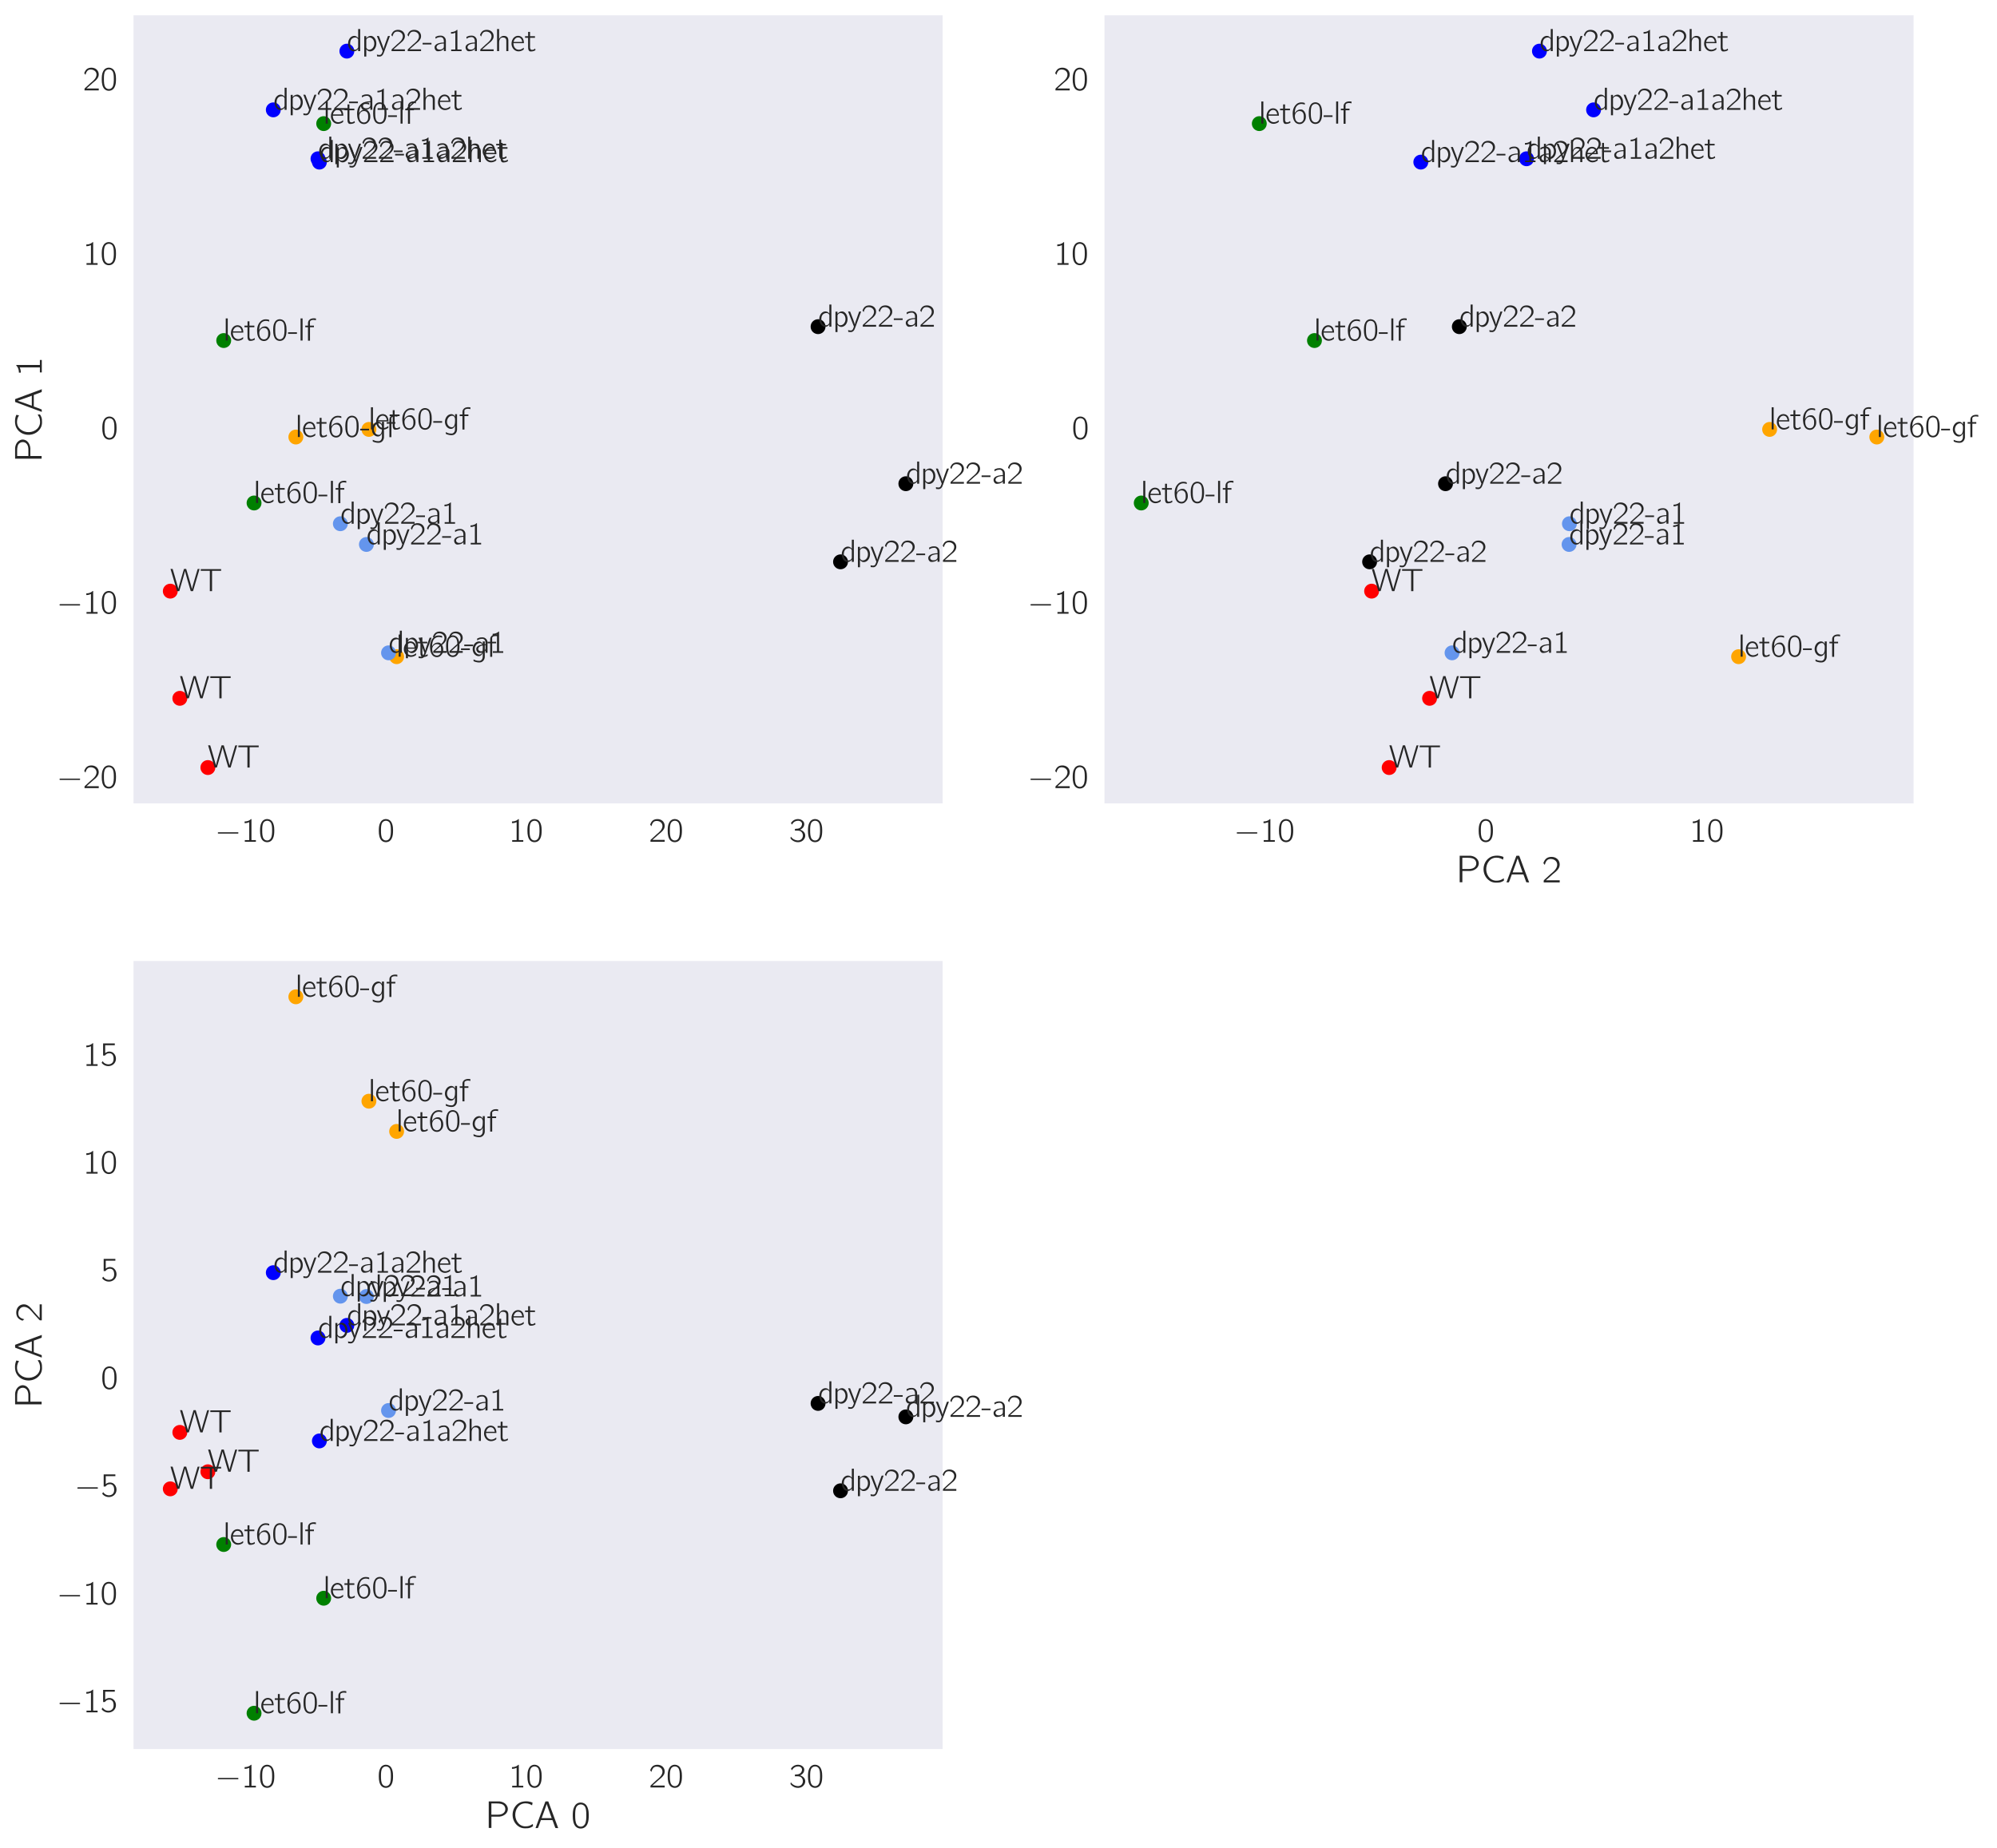 <?xml version="1.0" encoding="utf-8" standalone="no"?>
<!DOCTYPE svg PUBLIC "-//W3C//DTD SVG 1.1//EN"
  "http://www.w3.org/Graphics/SVG/1.1/DTD/svg11.dtd">
<!-- Created with matplotlib (http://matplotlib.org/) -->
<svg height="869pt" version="1.1" viewBox="0 0 939 869" width="939pt" xmlns="http://www.w3.org/2000/svg" xmlns:xlink="http://www.w3.org/1999/xlink">
 <defs>
  <style type="text/css">
*{stroke-linecap:butt;stroke-linejoin:round;}
  </style>
 </defs>
 <g id="figure_1">
  <g id="patch_1">
   <path d="M 0 869.968 
L 939.123 869.968 
L 939.123 0 
L 0 0 
z
" style="fill:#ffffff;"/>
  </g>
  <g id="axes_1">
   <g id="patch_2">
    <path d="M 62.777 377.836 
L 443.232 377.836 
L 443.232 7.2 
L 62.777 7.2 
z
" style="fill:#eaeaf2;"/>
   </g>
   <g id="matplotlib.axis_1">
    <g id="xtick_1">
     <g id="line2d_1"/>
     <g id="text_1">
      <!-- $-10$ -->
      <defs>
       <path d="M 9.797 28.078 
C 8 27.484 7.797 24.781 9.797 24.281 
C 10.297 24.078 10.906 24.188 11.5 24.188 
L 64.703 24.188 
C 65.906 24.188 67.797 23.781 68.797 24.781 
C 69.906 25.875 69.297 27.875 67.703 28.188 
C 66.5 28.375 65.094 28.188 63.906 28.188 
L 11.406 28.188 
C 10.906 28.188 10.297 28.281 9.797 28.078 
" id="Computer_Modern_Bright_Math_Symbols-0"/>
       <path d="M 9.703 60.016 
L 9.703 55 
C 15.203 55 19 56 23.406 57.906 
L 23.406 5.016 
L 10.297 5.016 
L 10.297 0 
L 43 0 
L 43 5.016 
L 29.906 5.016 
L 29.906 67 
C 27.5 67 27.906 66.359 26 64.875 
C 21.906 61.719 16.203 60.016 9.703 60.016 
" id="Computer_Modern_Bright-49"/>
       <path d="M 14.797 63.859 
C 11.906 61.859 9.906 59.141 8.406 56.031 
C 4.797 49 4.406 40.766 4.406 31.828 
C 4.406 20.578 6.406 10.25 12 4.312 
C 17.297 -1.203 25.703 -2.609 32.797 0.297 
C 37.203 2.016 40.406 5.719 42.406 9.734 
C 46 16.875 46.406 25.406 46.406 34.234 
C 46.406 37.047 46.297 39.859 46 42.672 
C 45.297 49.406 43 56.828 39.297 60.953 
C 33.203 67.688 22.297 69.188 14.797 63.859 
M 34.906 58.141 
C 39.594 53.125 40 43.484 40 34.344 
L 40 28.922 
C 40 24.297 39.203 18.281 38.203 14.859 
C 36.797 10.141 34.5 6.734 29.906 4.625 
C 24.297 2.609 18.5 4.516 15.297 8.938 
C 11 14.656 10.797 24.797 10.797 33.734 
C 10.797 42.172 10.906 51.516 15 57.031 
C 19.5 63.062 29.203 64.062 34.906 58.141 
" id="Computer_Modern_Bright-48"/>
      </defs>
      <g style="fill:#262626;" transform="translate(101.075 395.906)scale(0.16 -0.16)">
       <use transform="scale(0.996)" xlink:href="#Computer_Modern_Bright_Math_Symbols-0"/>
       <use transform="translate(77.487 0)scale(0.996)" xlink:href="#Computer_Modern_Bright-49"/>
       <use transform="translate(128.131 0)scale(0.996)" xlink:href="#Computer_Modern_Bright-48"/>
      </g>
     </g>
    </g>
    <g id="xtick_2">
     <g id="line2d_2"/>
     <g id="text_2">
      <!-- $0$ -->
      <g style="fill:#262626;" transform="translate(177.417 395.906)scale(0.16 -0.16)">
       <use transform="scale(0.996)" xlink:href="#Computer_Modern_Bright-48"/>
      </g>
     </g>
    </g>
    <g id="xtick_3">
     <g id="line2d_3"/>
     <g id="text_3">
      <!-- $10$ -->
      <g style="fill:#262626;" transform="translate(239.192 395.906)scale(0.16 -0.16)">
       <use transform="scale(0.996)" xlink:href="#Computer_Modern_Bright-49"/>
       <use transform="translate(50.643 0)scale(0.996)" xlink:href="#Computer_Modern_Bright-48"/>
      </g>
     </g>
    </g>
    <g id="xtick_4">
     <g id="line2d_4"/>
     <g id="text_4">
      <!-- $20$ -->
      <defs>
       <path d="M 7.297 45.969 
C 8.703 51.594 11.094 57.984 16.797 60.5 
C 19.203 61.5 21.797 61.703 24.406 61.5 
C 29.297 61.094 34.094 59.094 37.094 55.094 
C 39.297 52.078 40.094 48.375 39.703 44.781 
C 38.5 34.344 28.297 26.844 21.703 21.234 
C 17.906 18.031 7.094 7.812 7.094 7.812 
L 5.406 6.203 
C 4.5 5.312 4.406 5.312 4.406 3.5 
L 4.406 0 
L 46.406 0 
L 46.406 5.625 
L 10.203 5.625 
C 13.406 8.734 26.703 20.516 28.5 21.922 
C 34.297 26.656 40.797 31.375 44.297 38.219 
C 48.203 46.062 46.5 55.938 39.906 61.766 
C 35.906 65.297 30.406 67 25.094 67 
C 20.203 67 15.203 66 11.297 62.906 
C 8.297 60.391 5.797 56.688 4.406 52.875 
C 4.094 52.281 3.594 51.281 3.703 50.578 
C 3.797 49.984 4.406 49.484 4.703 49.078 
C 5.5 48.078 6.297 46.875 7.297 45.969 
" id="Computer_Modern_Bright-50"/>
      </defs>
      <g style="fill:#262626;" transform="translate(305.151 395.906)scale(0.16 -0.16)">
       <use transform="scale(0.996)" xlink:href="#Computer_Modern_Bright-50"/>
       <use transform="translate(50.643 0)scale(0.996)" xlink:href="#Computer_Modern_Bright-48"/>
      </g>
     </g>
    </g>
    <g id="xtick_5">
     <g id="line2d_5"/>
     <g id="text_5">
      <!-- $30$ -->
      <defs>
       <path d="M 8.094 50.719 
C 8.906 51.922 9.5 53.234 10.406 54.438 
C 12.5 57.25 15.406 59.453 18.703 60.766 
C 23.906 62.875 31.5 62.875 35.594 58.219 
C 39.203 54.078 37.703 47.609 34.406 43.781 
C 31.406 40.25 27.5 38.531 21.703 38.531 
C 20 38.531 18.406 38.031 16.703 38.031 
L 16.703 33 
L 23.594 33 
C 29.406 33 33.203 32.109 36.406 28.688 
C 41.906 22.859 41.406 12.516 35.297 7.203 
C 32.203 4.594 27.906 3.781 23.906 4.078 
C 16.094 4.688 9.203 8.812 4.594 15.234 
C 4.094 14.234 4.094 12.828 3.906 11.719 
C 3.594 10.109 3.594 10.109 4.594 8.812 
C 7.5 4.891 13.203 1.281 17.703 -0.031 
C 25.703 -2.438 35 -1.344 41.203 4.781 
C 42.406 6 43.5 7.297 44.406 8.703 
C 48.094 14.531 48.203 22.156 44.094 27.781 
C 42.406 30.094 40.203 31.906 37.703 33.312 
C 36 34.312 34 35.312 32 35.516 
C 37.797 38.234 43.203 42.828 44.203 50.359 
C 45.094 57.375 41 61.688 36.797 64.188 
C 30.297 68 21.797 68 15.094 64.672 
C 12 63.172 9.203 60.969 7.094 58.25 
C 6.703 57.75 5.203 56.047 5.203 55.234 
C 5.203 54.734 5.594 54.234 5.906 53.828 
z
" id="Computer_Modern_Bright-51"/>
      </defs>
      <g style="fill:#262626;" transform="translate(371.11 395.906)scale(0.16 -0.16)">
       <use transform="scale(0.996)" xlink:href="#Computer_Modern_Bright-51"/>
       <use transform="translate(50.643 0)scale(0.996)" xlink:href="#Computer_Modern_Bright-48"/>
      </g>
     </g>
    </g>
   </g>
   <g id="matplotlib.axis_2">
    <g id="ytick_1">
     <g id="line2d_6"/>
     <g id="text_6">
      <!-- $-20$ -->
      <g style="fill:#262626;" transform="translate(26.642 370.673)scale(0.16 -0.16)">
       <use transform="scale(0.996)" xlink:href="#Computer_Modern_Bright_Math_Symbols-0"/>
       <use transform="translate(77.487 0)scale(0.996)" xlink:href="#Computer_Modern_Bright-50"/>
       <use transform="translate(128.131 0)scale(0.996)" xlink:href="#Computer_Modern_Bright-48"/>
      </g>
     </g>
    </g>
    <g id="ytick_2">
     <g id="line2d_7"/>
     <g id="text_7">
      <!-- $-10$ -->
      <g style="fill:#262626;" transform="translate(26.642 288.632)scale(0.16 -0.16)">
       <use transform="scale(0.996)" xlink:href="#Computer_Modern_Bright_Math_Symbols-0"/>
       <use transform="translate(77.487 0)scale(0.996)" xlink:href="#Computer_Modern_Bright-49"/>
       <use transform="translate(128.131 0)scale(0.996)" xlink:href="#Computer_Modern_Bright-48"/>
      </g>
     </g>
    </g>
    <g id="ytick_3">
     <g id="line2d_8"/>
     <g id="text_8">
      <!-- $0$ -->
      <g style="fill:#262626;" transform="translate(47.409 206.59)scale(0.16 -0.16)">
       <use transform="scale(0.996)" xlink:href="#Computer_Modern_Bright-48"/>
      </g>
     </g>
    </g>
    <g id="ytick_4">
     <g id="line2d_9"/>
     <g id="text_9">
      <!-- $10$ -->
      <g style="fill:#262626;" transform="translate(39.04 124.549)scale(0.16 -0.16)">
       <use transform="scale(0.996)" xlink:href="#Computer_Modern_Bright-49"/>
       <use transform="translate(50.643 0)scale(0.996)" xlink:href="#Computer_Modern_Bright-48"/>
      </g>
     </g>
    </g>
    <g id="ytick_5">
     <g id="line2d_10"/>
     <g id="text_10">
      <!-- $20$ -->
      <g style="fill:#262626;" transform="translate(39.04 42.507)scale(0.16 -0.16)">
       <use transform="scale(0.996)" xlink:href="#Computer_Modern_Bright-50"/>
       <use transform="translate(50.643 0)scale(0.996)" xlink:href="#Computer_Modern_Bright-48"/>
      </g>
     </g>
    </g>
    <g id="text_11">
     <!-- PCA 1 -->
     <defs>
      <path d="M 8 70 
L 8 0.5 
L 15 0.5 
L 15 30 
L 29.094 30 
C 31.297 30 33.5 30 35.594 30 
C 43 30.609 49.203 33.641 53.406 38.172 
C 57.703 42.906 59.594 50.156 56.797 56.297 
C 53.594 64.047 46 68.984 36.297 70 
C 33.406 70 30.406 70 27.5 70 
z
M 14.906 35.219 
L 14.906 64.672 
L 28.594 64.672 
C 37.297 64.672 45.203 63.672 49.203 57.656 
C 51.906 53.625 52.297 48 50.094 43.672 
C 48.906 41.344 47.094 39.547 44.906 38.234 
C 40 35.219 34.297 35.219 28.797 35.219 
z
" id="Computer_Modern_Bright-80"/>
      <path d="M 60.5 10.875 
C 58.5 9.859 56.703 8.453 54.703 7.453 
C 50 5.047 44 4.141 37.5 4.734 
C 31.703 5.547 26.906 8.359 23.406 11.875 
C 12.203 23.156 11.406 42.969 21.297 55.344 
C 25.5 60.875 31.906 65 41.297 65 
C 45.094 65 49 64.297 52.5 62.891 
C 54.594 61.969 56.594 60.766 58.594 59.766 
L 59.797 66.812 
C 57.594 67.672 55.297 68.562 53 69.094 
C 47.406 70.625 38.906 70.625 33.094 69.219 
C 22.906 66.922 15.5 59.828 11.297 51.625 
C 5.5 40.016 6.203 25.516 13.203 14.594 
C 15 11.703 17.297 9.109 19.906 6.891 
C 25.906 1.688 33.297 -1.312 43.594 -0.5 
C 49.797 -0.5 53.406 0.516 58.203 3.203 
C 58.703 3.5 60.594 4.516 60.906 4.938 
C 61.094 5.438 60.594 9.531 60.5 10.875 
" id="Computer_Modern_Bright-67"/>
      <path d="M 2.094 0.094 
L 6.594 0.094 
L 8.406 0.297 
C 11.406 6.797 13.5 14.203 16.203 21 
C 26.094 21 36.906 21 46.297 21 
L 47.094 19.688 
C 48.797 14.547 50.797 9.594 52.594 4.547 
C 53.094 3.016 53.594 1.516 54.406 0.297 
C 56.594 0 59.203 0 61.594 0 
C 59.906 4.906 36.703 67.203 36 68.891 
C 35.906 69.297 35.703 69.891 35.203 70 
C 34.594 70.094 34 70 33.406 70 
L 30.094 70 
C 28.594 70 28 70.188 27.594 68.609 
C 27.203 67.594 2.094 0.094 2.094 0.094 
M 31.406 63.172 
C 35.594 50.719 40.094 38.469 44.5 26.219 
L 18.203 26.219 
L 26.906 50.109 
z
" id="Computer_Modern_Bright-65"/>
     </defs>
     <g style="fill:#262626;" transform="translate(19.653 217.149)rotate(-90)scale(0.18 -0.18)">
      <use transform="scale(0.996)" xlink:href="#Computer_Modern_Bright-80"/>
      <use transform="translate(62.889 0)scale(0.996)" xlink:href="#Computer_Modern_Bright-67"/>
      <use transform="translate(128.061 0)scale(0.996)" xlink:href="#Computer_Modern_Bright-65"/>
      <use transform="translate(223.038 0)scale(0.996)" xlink:href="#Computer_Modern_Bright-49"/>
     </g>
    </g>
   </g>
   <g id="line2d_11">
    <defs>
     <path d="M 0 3.5 
C 0.928 3.5 1.819 3.131 2.475 2.475 
C 3.131 1.819 3.5 0.928 3.5 0 
C 3.5 -0.928 3.131 -1.819 2.475 -2.475 
C 1.819 -3.131 0.928 -3.5 0 -3.5 
C -0.928 -3.5 -1.819 -3.131 -2.475 -2.475 
C -3.131 -1.819 -3.5 -0.928 -3.5 0 
C -3.5 0.928 -3.131 1.819 -2.475 2.475 
C -1.819 3.131 -0.928 3.5 0 3.5 
z
" id="m8396f66cfa"/>
    </defs>
    <g clip-path="url(#p81ce02a449)">
     <use style="fill:#ff0000;" x="97.74" xlink:href="#m8396f66cfa" y="360.989"/>
    </g>
   </g>
   <g id="line2d_12">
    <g clip-path="url(#p81ce02a449)">
     <use style="fill:#ff0000;" x="84.557" xlink:href="#m8396f66cfa" y="328.432"/>
    </g>
   </g>
   <g id="line2d_13">
    <g clip-path="url(#p81ce02a449)">
     <use style="fill:#ff0000;" x="80.071" xlink:href="#m8396f66cfa" y="278.023"/>
    </g>
   </g>
   <g id="line2d_14">
    <defs>
     <path d="M 0 3.5 
C 0.928 3.5 1.819 3.131 2.475 2.475 
C 3.131 1.819 3.5 0.928 3.5 0 
C 3.5 -0.928 3.131 -1.819 2.475 -2.475 
C 1.819 -3.131 0.928 -3.5 0 -3.5 
C -0.928 -3.5 -1.819 -3.131 -2.475 -2.475 
C -3.131 -1.819 -3.5 -0.928 -3.5 0 
C -3.5 0.928 -3.131 1.819 -2.475 2.475 
C -1.819 3.131 -0.928 3.5 0 3.5 
z
" id="m9d3c12b15f"/>
    </defs>
    <g clip-path="url(#p81ce02a449)">
     <use style="fill:#ffa500;" x="173.465" xlink:href="#m9d3c12b15f" y="201.951"/>
    </g>
   </g>
   <g id="line2d_15">
    <g clip-path="url(#p81ce02a449)">
     <use style="fill:#ffa500;" x="139.108" xlink:href="#m9d3c12b15f" y="205.54"/>
    </g>
   </g>
   <g id="line2d_16">
    <g clip-path="url(#p81ce02a449)">
     <use style="fill:#ffa500;" x="186.501" xlink:href="#m9d3c12b15f" y="308.846"/>
    </g>
   </g>
   <g id="line2d_17">
    <defs>
     <path d="M 0 3.5 
C 0.928 3.5 1.819 3.131 2.475 2.475 
C 3.131 1.819 3.5 0.928 3.5 0 
C 3.5 -0.928 3.131 -1.819 2.475 -2.475 
C 1.819 -3.131 0.928 -3.5 0 -3.5 
C -0.928 -3.5 -1.819 -3.131 -2.475 -2.475 
C -3.131 -1.819 -3.5 -0.928 -3.5 0 
C -3.5 0.928 -3.131 1.819 -2.475 2.475 
C -1.819 3.131 -0.928 3.5 0 3.5 
z
" id="m05c8ae8a6a"/>
    </defs>
    <g clip-path="url(#p81ce02a449)">
     <use style="fill:#6495ed;" x="160.038" xlink:href="#m05c8ae8a6a" y="246.317"/>
    </g>
   </g>
   <g id="line2d_18">
    <g clip-path="url(#p81ce02a449)">
     <use style="fill:#6495ed;" x="182.686" xlink:href="#m05c8ae8a6a" y="307.041"/>
    </g>
   </g>
   <g id="line2d_19">
    <g clip-path="url(#p81ce02a449)">
     <use style="fill:#6495ed;" x="172.29" xlink:href="#m05c8ae8a6a" y="256.061"/>
    </g>
   </g>
   <g id="line2d_20">
    <defs>
     <path d="M 0 3.5 
C 0.928 3.5 1.819 3.131 2.475 2.475 
C 3.131 1.819 3.5 0.928 3.5 0 
C 3.5 -0.928 3.131 -1.819 2.475 -2.475 
C 1.819 -3.131 0.928 -3.5 0 -3.5 
C -0.928 -3.5 -1.819 -3.131 -2.475 -2.475 
C -3.131 -1.819 -3.5 -0.928 -3.5 0 
C -3.5 0.928 -3.131 1.819 -2.475 2.475 
C -1.819 3.131 -0.928 3.5 0 3.5 
z
" id="mdbc1f464c1"/>
    </defs>
    <g clip-path="url(#p81ce02a449)">
     <use x="395.222" xlink:href="#mdbc1f464c1" y="264.237"/>
    </g>
   </g>
   <g id="line2d_21">
    <g clip-path="url(#p81ce02a449)">
     <use x="425.938" xlink:href="#mdbc1f464c1" y="227.494"/>
    </g>
   </g>
   <g id="line2d_22">
    <g clip-path="url(#p81ce02a449)">
     <use x="384.659" xlink:href="#mdbc1f464c1" y="153.634"/>
    </g>
   </g>
   <g id="line2d_23">
    <defs>
     <path d="M 0 3.5 
C 0.928 3.5 1.819 3.131 2.475 2.475 
C 3.131 1.819 3.5 0.928 3.5 0 
C 3.5 -0.928 3.131 -1.819 2.475 -2.475 
C 1.819 -3.131 0.928 -3.5 0 -3.5 
C -0.928 -3.5 -1.819 -3.131 -2.475 -2.475 
C -3.131 -1.819 -3.5 -0.928 -3.5 0 
C -3.5 0.928 -3.131 1.819 -2.475 2.475 
C -1.819 3.131 -0.928 3.5 0 3.5 
z
" id="m01145692bd"/>
    </defs>
    <g clip-path="url(#p81ce02a449)">
     <use style="fill:#0000ff;" x="128.508" xlink:href="#m01145692bd" y="51.668"/>
    </g>
   </g>
   <g id="line2d_24">
    <g clip-path="url(#p81ce02a449)">
     <use style="fill:#0000ff;" x="163.097" xlink:href="#m01145692bd" y="24.047"/>
    </g>
   </g>
   <g id="line2d_25">
    <g clip-path="url(#p81ce02a449)">
     <use style="fill:#0000ff;" x="150.175" xlink:href="#m01145692bd" y="76.243"/>
    </g>
   </g>
   <g id="line2d_26">
    <g clip-path="url(#p81ce02a449)">
     <use style="fill:#0000ff;" x="149.52" xlink:href="#m01145692bd" y="74.67"/>
    </g>
   </g>
   <g id="line2d_27">
    <defs>
     <path d="M 0 3.5 
C 0.928 3.5 1.819 3.131 2.475 2.475 
C 3.131 1.819 3.5 0.928 3.5 0 
C 3.5 -0.928 3.131 -1.819 2.475 -2.475 
C 1.819 -3.131 0.928 -3.5 0 -3.5 
C -0.928 -3.5 -1.819 -3.131 -2.475 -2.475 
C -3.131 -1.819 -3.5 -0.928 -3.5 0 
C -3.5 0.928 -3.131 1.819 -2.475 2.475 
C -1.819 3.131 -0.928 3.5 0 3.5 
z
" id="m3642a75642"/>
    </defs>
    <g clip-path="url(#p81ce02a449)">
     <use style="fill:#008000;" x="105.191" xlink:href="#m3642a75642" y="160.16"/>
    </g>
   </g>
   <g id="line2d_28">
    <g clip-path="url(#p81ce02a449)">
     <use style="fill:#008000;" x="119.459" xlink:href="#m3642a75642" y="236.562"/>
    </g>
   </g>
   <g id="line2d_29">
    <g clip-path="url(#p81ce02a449)">
     <use style="fill:#008000;" x="152.205" xlink:href="#m3642a75642" y="58.138"/>
    </g>
   </g>
   <g id="patch_3">
    <path d="M 62.777 377.836 
L 62.777 7.2 
" style="fill:none;"/>
   </g>
   <g id="patch_4">
    <path d="M 443.232 377.836 
L 443.232 7.2 
" style="fill:none;"/>
   </g>
   <g id="patch_5">
    <path d="M 62.777 377.836 
L 443.232 377.836 
" style="fill:none;"/>
   </g>
   <g id="patch_6">
    <path d="M 62.777 7.2 
L 443.232 7.2 
" style="fill:none;"/>
   </g>
   <g id="text_12">
    <!-- WT -->
    <defs>
     <path d="M 0.703 70 
L 21.297 0 
L 28.297 0 
C 33.297 18.656 43.5 50.141 46.297 63.578 
L 46.406 63.578 
C 46.5 61.766 47.094 60.062 47.5 58.375 
C 50 48.531 59.094 17.641 59.094 17.641 
L 63.797 1.906 
C 63.906 1.406 64 0.703 64.406 0.312 
C 64.703 -0.203 65.797 0 66.297 0 
L 71.594 0 
L 92.203 70 
C 90.203 70 88 70 86.297 69.688 
L 85.797 68.594 
L 81.906 55.484 
C 77.406 39.266 72.203 23.641 68.203 6.812 
L 68.094 6.812 
C 67.906 8.828 67.203 10.828 66.703 12.844 
L 64 22.672 
C 63 26.062 50.5 69.297 50.094 69.703 
C 49.797 70.203 48.797 70 48.297 70 
L 43.094 70 
C 41.594 64.484 39.906 59.172 38.297 53.75 
C 34 38.109 29 23.062 25.297 6.812 
L 24.406 11.016 
C 20.5 25.828 7.797 68.594 7.797 68.594 
C 7.5 70 7.094 70 5.406 70 
z
" id="Computer_Modern_Bright-87"/>
     <path d="M 3 69.328 
L 3 64 
L 31.5 64 
L 31.5 0 
L 38.5 0 
L 38.5 64 
L 67 64 
L 67 69.328 
z
" id="Computer_Modern_Bright-84"/>
    </defs>
    <g style="fill:#262626;" transform="translate(97.74 360.989)scale(0.15 -0.15)">
     <use transform="scale(0.996)" xlink:href="#Computer_Modern_Bright-87"/>
     <use transform="translate(92.569 0)scale(0.996)" xlink:href="#Computer_Modern_Bright-84"/>
    </g>
   </g>
   <g id="text_13">
    <!-- WT -->
    <g style="fill:#262626;" transform="translate(84.557 328.432)scale(0.15 -0.15)">
     <use transform="scale(0.996)" xlink:href="#Computer_Modern_Bright-87"/>
     <use transform="translate(92.569 0)scale(0.996)" xlink:href="#Computer_Modern_Bright-84"/>
    </g>
   </g>
   <g id="text_14">
    <!-- WT -->
    <g style="fill:#262626;" transform="translate(80.071 278.023)scale(0.15 -0.15)">
     <use transform="scale(0.996)" xlink:href="#Computer_Modern_Bright-87"/>
     <use transform="translate(92.569 0)scale(0.996)" xlink:href="#Computer_Modern_Bright-84"/>
    </g>
   </g>
   <g id="text_15">
    <!-- let60-gf -->
    <defs>
     <path d="M 6.406 69.688 
L 6.406 0 
L 12.703 0 
L 12.703 69.688 
z
" id="Computer_Modern_Bright-108"/>
     <path d="M 41.797 10.938 
C 39.5 9.234 38.797 8.328 35.906 6.812 
C 29.797 3.5 22.594 3.5 17.406 7.172 
C 12.406 10.766 9.5 16.641 9.5 25 
L 42.5 25 
C 42.5 32.422 40.797 38.859 36.594 43.375 
C 32 47.891 24.797 49.297 18.703 47.391 
C 16.406 46.688 14.297 45.484 12.406 43.969 
C 6.094 38.859 3.406 30.719 3.5 22.781 
C 3.703 12.344 10.797 1.906 21.297 -0.312 
C 26.797 -1.422 32.594 -0.203 37.5 2.297 
C 38.406 2.797 41.703 4.609 42.094 5.516 
C 42.406 6.016 41.797 10.938 41.797 10.938 
M 37.203 28.906 
L 10 28.906 
C 11.203 36.234 17.203 43.969 25.297 43.062 
C 31.906 42.469 35.406 37.75 36.703 31.828 
C 36.906 30.812 37 29.922 37.203 28.906 
" id="Computer_Modern_Bright-101"/>
     <path d="M 10.797 60.5 
L 10.797 47.016 
L 1.094 47.016 
L 1.094 42 
L 10.703 42 
L 10.703 15.016 
C 10.703 10.578 10.406 5.234 13.297 1.516 
C 15 -0.703 17.297 -1.297 20.797 -1 
C 23.703 -1 26.594 -0.391 29.297 0.656 
C 30.203 1.062 33.5 2.516 33.906 3.234 
C 34.094 3.641 32.797 8.094 32.797 8.094 
L 30.406 6.266 
C 27.297 4.344 21.094 2.328 18.5 5.969 
C 16.203 9.094 16.797 13.75 16.797 17.375 
L 16.797 42 
L 32.297 42 
L 32.297 47.016 
L 16.797 47.016 
L 16.797 60.5 
z
" id="Computer_Modern_Bright-116"/>
     <path d="M 11.297 32.625 
L 11.203 32.625 
C 11.203 41.766 12.797 52.422 20.594 58.25 
C 24.906 61.375 30.703 62.969 38.203 61.172 
C 39.797 60.766 41.297 60.156 42.797 59.766 
L 42.797 63.281 
C 42.797 63.672 42.906 64.375 42.594 64.781 
C 41.906 65.688 36.297 66.594 36.094 66.594 
C 27.406 67.594 21.703 65.688 16.406 61.172 
C 10 55.641 6.297 47.516 5.094 39.281 
C 4 32.656 4.906 22 6.203 16.781 
C 8.297 9.047 12.297 2.219 19.703 -0.391 
C 24.094 -2 29.5 -2 33.703 0.016 
C 37.094 1.641 39.906 4.469 42.094 7.5 
C 45.594 12.344 46.5 18.219 46.094 24.172 
C 45.906 27.109 45.5 30.047 44.297 32.766 
C 42.406 37.125 39.203 41.672 35.094 43.688 
C 33.203 44.5 31.203 44.5 29.203 44.5 
C 23.906 44.5 18.906 42.188 15.203 38.359 
C 13.594 36.75 12 34.719 11.297 32.625 
M 24.406 39.516 
C 28.203 39.812 32.203 39.219 35.094 36.5 
C 38.906 32.891 39.594 27.766 39.594 22.812 
C 39.594 19.469 39.703 16.016 38.703 12.859 
C 38.094 11.234 37.297 9.828 36.406 8.5 
C 34.203 5.562 31.406 4.125 26.797 3.516 
C 22.297 3.516 17.797 5.312 15.203 9.125 
C 13.594 11.328 12.797 14.047 12.297 16.641 
C 11.703 19.344 11.297 22.141 11.5 24.859 
C 12 31.984 17 38.516 24.406 39.516 
" id="Computer_Modern_Bright-54"/>
     <path d="M 0.406 26.016 
L 0.406 21 
L 28.297 21 
L 28.297 26.016 
z
" id="Computer_Modern_Bright-45"/>
     <path d="M 35.406 11.984 
L 35.5 11.984 
L 35.5 2.656 
C 35.5 -0.156 35.5 -2.859 34.594 -5.562 
C 33.094 -9.188 30.5 -12.5 26.203 -13.094 
C 25 -13.203 23.703 -13.094 22.5 -13 
C 16 -13 11.703 -11.047 6.5 -8.672 
L 6.5 -12.484 
C 6.5 -14.406 6.797 -14.5 8.703 -15.109 
C 13.797 -17.219 23 -19.312 29.297 -17.719 
C 36.297 -15.906 41.406 -9.281 41.906 -1.219 
C 42 0.188 41.906 1.703 41.906 3.125 
L 41.906 48 
L 35.594 48 
L 35.594 39.984 
C 34.094 42.484 32.5 44.797 29.906 46.406 
C 22.906 50.625 13.406 46 9.5 40.578 
C 3.094 32.641 1.906 20.344 7 11.484 
C 8 9.781 9.203 8.172 10.594 6.766 
C 15.406 2.047 23.594 -0.469 29.5 3.75 
C 31.906 5.359 34.703 9.078 35.406 11.984 
M 25.5 43 
C 26.406 43 27.406 43 28.297 42.797 
C 31.906 42.094 33.906 38.875 35.094 35.656 
C 35.797 33.453 35.594 31.047 35.594 28.734 
C 35.594 23.719 35.5 18.5 33.797 13.766 
C 32.594 10.266 30.094 7.141 26.203 6.75 
C 24.906 6.641 23.594 6.844 22.297 7.141 
C 16.203 8.547 12 13.766 10.703 19.797 
C 8.906 28.531 13.203 39.172 22 42.188 
C 23.094 42.594 24.297 42.891 25.5 43 
" id="Computer_Modern_Bright-103"/>
     <path d="M 10.594 47.016 
L 2 47.016 
L 2 42 
L 10.594 42 
L 10.594 -0.5 
L 16.906 -0.5 
L 16.906 42 
L 29.297 42 
L 29.297 47.016 
L 16.797 47.016 
L 16.797 55.781 
C 16.797 57.188 16.5 58.922 17.094 60.328 
C 19.203 64.75 26.297 65.562 32.094 64.562 
C 33.297 64.359 34.406 63.953 35.594 63.75 
L 35.594 69.391 
C 28.797 70.5 21.297 70.5 15.703 65.922 
C 14.797 65.125 14 64.344 13.297 63.328 
C 11.203 60.75 10.594 57.875 10.594 53.391 
z
" id="Computer_Modern_Bright-102"/>
    </defs>
    <g style="fill:#262626;" transform="translate(173.465 201.951)scale(0.15 -0.15)">
     <use transform="scale(0.996)" xlink:href="#Computer_Modern_Bright-108"/>
     <use transform="translate(19.095 0)scale(0.996)" xlink:href="#Computer_Modern_Bright-101"/>
     <use transform="translate(63.927 0)scale(0.996)" xlink:href="#Computer_Modern_Bright-116"/>
     <use transform="translate(100.041 0)scale(0.996)" xlink:href="#Computer_Modern_Bright-54"/>
     <use transform="translate(150.684 0)scale(0.996)" xlink:href="#Computer_Modern_Bright-48"/>
     <use transform="translate(201.327 0)scale(0.996)" xlink:href="#Computer_Modern_Bright-45"/>
     <use transform="translate(234.536 0)scale(0.996)" xlink:href="#Computer_Modern_Bright-103"/>
     <use transform="translate(282.689 0)scale(0.996)" xlink:href="#Computer_Modern_Bright-102"/>
    </g>
   </g>
   <g id="text_16">
    <!-- let60-gf -->
    <g style="fill:#262626;" transform="translate(139.108 205.54)scale(0.15 -0.15)">
     <use transform="scale(0.996)" xlink:href="#Computer_Modern_Bright-108"/>
     <use transform="translate(19.095 0)scale(0.996)" xlink:href="#Computer_Modern_Bright-101"/>
     <use transform="translate(63.927 0)scale(0.996)" xlink:href="#Computer_Modern_Bright-116"/>
     <use transform="translate(100.041 0)scale(0.996)" xlink:href="#Computer_Modern_Bright-54"/>
     <use transform="translate(150.684 0)scale(0.996)" xlink:href="#Computer_Modern_Bright-48"/>
     <use transform="translate(201.327 0)scale(0.996)" xlink:href="#Computer_Modern_Bright-45"/>
     <use transform="translate(234.536 0)scale(0.996)" xlink:href="#Computer_Modern_Bright-103"/>
     <use transform="translate(282.689 0)scale(0.996)" xlink:href="#Computer_Modern_Bright-102"/>
    </g>
   </g>
   <g id="text_17">
    <!-- let60-gf -->
    <g style="fill:#262626;" transform="translate(186.501 308.846)scale(0.15 -0.15)">
     <use transform="scale(0.996)" xlink:href="#Computer_Modern_Bright-108"/>
     <use transform="translate(19.095 0)scale(0.996)" xlink:href="#Computer_Modern_Bright-101"/>
     <use transform="translate(63.927 0)scale(0.996)" xlink:href="#Computer_Modern_Bright-116"/>
     <use transform="translate(100.041 0)scale(0.996)" xlink:href="#Computer_Modern_Bright-54"/>
     <use transform="translate(150.684 0)scale(0.996)" xlink:href="#Computer_Modern_Bright-48"/>
     <use transform="translate(201.327 0)scale(0.996)" xlink:href="#Computer_Modern_Bright-45"/>
     <use transform="translate(234.536 0)scale(0.996)" xlink:href="#Computer_Modern_Bright-103"/>
     <use transform="translate(282.689 0)scale(0.996)" xlink:href="#Computer_Modern_Bright-102"/>
    </g>
   </g>
   <g id="text_18">
    <!-- dpy22-a1 -->
    <defs>
     <path d="M 35.594 69.688 
L 35.594 41.375 
C 33.703 43.484 31.797 45.484 29.203 46.688 
C 20.297 50.406 11.703 45.594 7.297 37.656 
C 2.203 28.219 2.797 15.766 8.906 6.922 
C 13.203 0.797 20.297 -2.203 27.797 0.5 
C 30.703 1.609 34.203 4.516 35.406 7.125 
L 35.5 7.125 
L 35.5 0 
L 41.906 0 
L 41.906 69.688 
z
M 35.203 37.453 
C 35.703 36.547 35.5 35.344 35.5 34.344 
L 35.5 13.656 
C 35.5 11.344 35.406 11.141 34.094 9.344 
C 32.297 6.625 29.5 4.719 26.203 4.422 
C 21.406 4.016 16.5 6.328 13.703 10.25 
C 12.094 12.547 11.203 15.359 10.703 18.172 
C 10.5 19.281 10.5 20.281 10.406 21.391 
C 9.797 28.016 11.203 35.844 17 40.062 
C 18 40.766 19.094 41.266 20.203 41.766 
C 26 43.984 32.406 43.375 35.203 37.453 
" id="Computer_Modern_Bright-100"/>
     <path d="M 12.703 40.531 
L 12.703 47.156 
L 6.406 47.156 
L 6.406 -17 
L 12.797 -17 
L 12.797 6.094 
C 14.203 4.078 15.797 2.281 17.906 1.078 
C 25 -3.25 34 0.172 38.906 6.594 
C 45.406 14.969 46.094 27.5 41.594 36.984 
C 39 42.438 34.094 47.5 27.797 48 
C 22.297 48 18.094 45.812 15.094 43.125 
C 14.203 42.328 13.5 41.438 12.703 40.531 
M 21.906 42.875 
C 26 43.172 30 41.266 32.797 38.266 
C 34.5 36.344 35.797 34.141 36.594 31.734 
C 40.094 22.297 36.906 9.234 26.797 5.328 
C 21 3.109 15.297 5.125 13.094 10.547 
C 12.594 11.547 12.797 12.859 12.797 13.953 
L 12.797 34.641 
C 12.797 36.953 13 37.156 14.5 38.859 
C 16.297 41.062 19 42.578 21.906 42.875 
" id="Computer_Modern_Bright-112"/>
     <path d="M 0.703 47.656 
C 1.297 45.75 5.406 35.609 5.5 35.312 
L 17.406 4.578 
L 18.406 2.078 
C 19 0.672 19.203 0.469 18.594 -1.141 
L 17.5 -4.047 
C 16.594 -6.469 15.594 -8.969 13.703 -10.484 
C 10.297 -13.297 4.906 -11.688 0.797 -10.781 
L 1.297 -16.5 
C 3.203 -16.797 5.094 -17 7 -17 
C 11.297 -17.516 14.094 -16.5 16.703 -14.297 
C 20 -11.484 21.594 -7.562 23.094 -3.547 
L 26.203 5.078 
L 36.406 32.906 
C 38.094 37.922 40.203 42.641 41.797 47.656 
L 37.297 47.656 
C 36.797 47.656 36 47.859 35.594 47.469 
C 35.406 47.156 35.297 46.766 35.203 46.453 
L 34.406 44.344 
C 33.406 41.734 32.5 39.234 31.594 36.609 
L 25.797 20.25 
C 24.297 15.828 22.594 11.312 21.797 6.688 
C 20.703 11.312 19.203 15.734 17.594 20.141 
C 16.297 23.562 8.5 44.547 7.5 46.562 
C 7.094 47.656 6.703 47.656 5.203 47.656 
z
" id="Computer_Modern_Bright-121"/>
     <path d="M 7.906 39.016 
C 9.594 39.859 11 41.094 12.703 41.922 
C 15.406 43.156 18.203 44 21.203 44 
C 22.594 44.094 24.203 44.297 25.594 44 
C 28.094 43.594 30.297 42.078 31.797 39.953 
C 33.297 37.516 33.906 35.391 33.906 31.469 
L 33.906 27.016 
C 29.094 27.016 24.297 26.609 19.703 25.391 
C 13.906 24.078 7.594 21.125 5.5 15.844 
C 3.406 10.781 5.594 4.078 10.094 1.031 
C 12.297 -0.5 14.906 -0.5 17.5 -0.297 
C 21.703 0 25.906 1.016 29.5 3.25 
C 31.203 4.25 32.906 5.578 33.906 7.297 
L 34 7.297 
L 34 0.203 
L 40.297 0.203 
L 40.297 26.891 
C 40.297 29.812 40.594 32.953 40 35.891 
C 39.406 39.922 36.906 43.266 34 45.594 
C 30.594 48.219 26.703 49.109 21.5 48.719 
C 16.703 48.719 13 47.5 9.406 45.766 
C 8.906 45.562 7.906 45.234 7.594 44.641 
C 7.297 44.219 7.5 43.516 7.5 43 
C 7.703 41.672 7.797 40.344 7.906 39.016 
M 33.906 24 
L 33.906 16.375 
C 33.906 14.062 34 11.953 32.703 9.953 
C 31.594 8.344 30.094 7.234 28.5 6.438 
C 22.797 3.516 14.094 4.422 11.594 9.25 
C 9.594 12.75 11.703 16.875 14.594 19.188 
C 18.906 22.5 27.297 24 33.906 24 
" id="Computer_Modern_Bright-97"/>
    </defs>
    <g style="fill:#262626;" transform="translate(160.038 246.317)scale(0.15 -0.15)">
     <use transform="scale(0.996)" xlink:href="#Computer_Modern_Bright-100"/>
     <use transform="translate(48.152 0)scale(0.996)" xlink:href="#Computer_Modern_Bright-112"/>
     <use transform="translate(93.399 0)scale(0.996)" xlink:href="#Computer_Modern_Bright-121"/>
     <use transform="translate(135.74 0)scale(0.996)" xlink:href="#Computer_Modern_Bright-50"/>
     <use transform="translate(186.384 0)scale(0.996)" xlink:href="#Computer_Modern_Bright-50"/>
     <use transform="translate(237.027 0)scale(0.996)" xlink:href="#Computer_Modern_Bright-45"/>
     <use transform="translate(270.235 0)scale(0.996)" xlink:href="#Computer_Modern_Bright-97"/>
     <use transform="translate(316.727 0)scale(0.996)" xlink:href="#Computer_Modern_Bright-49"/>
    </g>
   </g>
   <g id="text_19">
    <!-- dpy22-a1 -->
    <g style="fill:#262626;" transform="translate(182.686 307.041)scale(0.15 -0.15)">
     <use transform="scale(0.996)" xlink:href="#Computer_Modern_Bright-100"/>
     <use transform="translate(48.152 0)scale(0.996)" xlink:href="#Computer_Modern_Bright-112"/>
     <use transform="translate(93.399 0)scale(0.996)" xlink:href="#Computer_Modern_Bright-121"/>
     <use transform="translate(135.74 0)scale(0.996)" xlink:href="#Computer_Modern_Bright-50"/>
     <use transform="translate(186.384 0)scale(0.996)" xlink:href="#Computer_Modern_Bright-50"/>
     <use transform="translate(237.027 0)scale(0.996)" xlink:href="#Computer_Modern_Bright-45"/>
     <use transform="translate(270.235 0)scale(0.996)" xlink:href="#Computer_Modern_Bright-97"/>
     <use transform="translate(316.727 0)scale(0.996)" xlink:href="#Computer_Modern_Bright-49"/>
    </g>
   </g>
   <g id="text_20">
    <!-- dpy22-a1 -->
    <g style="fill:#262626;" transform="translate(172.29 256.061)scale(0.15 -0.15)">
     <use transform="scale(0.996)" xlink:href="#Computer_Modern_Bright-100"/>
     <use transform="translate(48.152 0)scale(0.996)" xlink:href="#Computer_Modern_Bright-112"/>
     <use transform="translate(93.399 0)scale(0.996)" xlink:href="#Computer_Modern_Bright-121"/>
     <use transform="translate(135.74 0)scale(0.996)" xlink:href="#Computer_Modern_Bright-50"/>
     <use transform="translate(186.384 0)scale(0.996)" xlink:href="#Computer_Modern_Bright-50"/>
     <use transform="translate(237.027 0)scale(0.996)" xlink:href="#Computer_Modern_Bright-45"/>
     <use transform="translate(270.235 0)scale(0.996)" xlink:href="#Computer_Modern_Bright-97"/>
     <use transform="translate(316.727 0)scale(0.996)" xlink:href="#Computer_Modern_Bright-49"/>
    </g>
   </g>
   <g id="text_21">
    <!-- dpy22-a2 -->
    <g style="fill:#262626;" transform="translate(395.222 264.237)scale(0.15 -0.15)">
     <use transform="scale(0.996)" xlink:href="#Computer_Modern_Bright-100"/>
     <use transform="translate(48.152 0)scale(0.996)" xlink:href="#Computer_Modern_Bright-112"/>
     <use transform="translate(93.399 0)scale(0.996)" xlink:href="#Computer_Modern_Bright-121"/>
     <use transform="translate(135.74 0)scale(0.996)" xlink:href="#Computer_Modern_Bright-50"/>
     <use transform="translate(186.384 0)scale(0.996)" xlink:href="#Computer_Modern_Bright-50"/>
     <use transform="translate(237.027 0)scale(0.996)" xlink:href="#Computer_Modern_Bright-45"/>
     <use transform="translate(270.235 0)scale(0.996)" xlink:href="#Computer_Modern_Bright-97"/>
     <use transform="translate(316.727 0)scale(0.996)" xlink:href="#Computer_Modern_Bright-50"/>
    </g>
   </g>
   <g id="text_22">
    <!-- dpy22-a2 -->
    <g style="fill:#262626;" transform="translate(425.938 227.494)scale(0.15 -0.15)">
     <use transform="scale(0.996)" xlink:href="#Computer_Modern_Bright-100"/>
     <use transform="translate(48.152 0)scale(0.996)" xlink:href="#Computer_Modern_Bright-112"/>
     <use transform="translate(93.399 0)scale(0.996)" xlink:href="#Computer_Modern_Bright-121"/>
     <use transform="translate(135.74 0)scale(0.996)" xlink:href="#Computer_Modern_Bright-50"/>
     <use transform="translate(186.384 0)scale(0.996)" xlink:href="#Computer_Modern_Bright-50"/>
     <use transform="translate(237.027 0)scale(0.996)" xlink:href="#Computer_Modern_Bright-45"/>
     <use transform="translate(270.235 0)scale(0.996)" xlink:href="#Computer_Modern_Bright-97"/>
     <use transform="translate(316.727 0)scale(0.996)" xlink:href="#Computer_Modern_Bright-50"/>
    </g>
   </g>
   <g id="text_23">
    <!-- dpy22-a2 -->
    <g style="fill:#262626;" transform="translate(384.659 153.634)scale(0.15 -0.15)">
     <use transform="scale(0.996)" xlink:href="#Computer_Modern_Bright-100"/>
     <use transform="translate(48.152 0)scale(0.996)" xlink:href="#Computer_Modern_Bright-112"/>
     <use transform="translate(93.399 0)scale(0.996)" xlink:href="#Computer_Modern_Bright-121"/>
     <use transform="translate(135.74 0)scale(0.996)" xlink:href="#Computer_Modern_Bright-50"/>
     <use transform="translate(186.384 0)scale(0.996)" xlink:href="#Computer_Modern_Bright-50"/>
     <use transform="translate(237.027 0)scale(0.996)" xlink:href="#Computer_Modern_Bright-45"/>
     <use transform="translate(270.235 0)scale(0.996)" xlink:href="#Computer_Modern_Bright-97"/>
     <use transform="translate(316.727 0)scale(0.996)" xlink:href="#Computer_Modern_Bright-50"/>
    </g>
   </g>
   <g id="text_24">
    <!-- dpy22-a1a2het -->
    <defs>
     <path d="M 6.406 69.688 
L 6.406 0 
L 12.797 0 
L 12.797 21.984 
C 12.797 26.906 12.5 31.938 14.703 36.547 
C 15.797 38.859 17.5 40.875 19.797 42.078 
C 21.703 42.984 23.703 42.984 25.797 42.781 
C 28.797 42.781 31.703 41.984 33.594 39.453 
C 35.406 37.141 35.5 34.141 35.5 31.312 
L 35.5 0 
L 41.906 0 
L 41.906 27.219 
C 41.906 32.234 42.406 37.75 39.906 42.281 
C 37.906 45.688 34.406 47.297 30.703 47.797 
C 28.703 48 26.703 48 24.703 47.703 
C 21.094 47.016 18 45.031 15.594 42.344 
C 14.5 41.047 13.203 39.469 12.797 37.766 
L 12.703 37.766 
L 12.703 69.688 
z
" id="Computer_Modern_Bright-104"/>
    </defs>
    <g style="fill:#262626;" transform="translate(128.508 51.668)scale(0.15 -0.15)">
     <use transform="scale(0.996)" xlink:href="#Computer_Modern_Bright-100"/>
     <use transform="translate(48.152 0)scale(0.996)" xlink:href="#Computer_Modern_Bright-112"/>
     <use transform="translate(93.399 0)scale(0.996)" xlink:href="#Computer_Modern_Bright-121"/>
     <use transform="translate(135.74 0)scale(0.996)" xlink:href="#Computer_Modern_Bright-50"/>
     <use transform="translate(186.384 0)scale(0.996)" xlink:href="#Computer_Modern_Bright-50"/>
     <use transform="translate(237.027 0)scale(0.996)" xlink:href="#Computer_Modern_Bright-45"/>
     <use transform="translate(270.235 0)scale(0.996)" xlink:href="#Computer_Modern_Bright-97"/>
     <use transform="translate(316.727 0)scale(0.996)" xlink:href="#Computer_Modern_Bright-49"/>
     <use transform="translate(367.371 0)scale(0.996)" xlink:href="#Computer_Modern_Bright-97"/>
     <use transform="translate(413.863 0)scale(0.996)" xlink:href="#Computer_Modern_Bright-50"/>
     <use transform="translate(464.506 0)scale(0.996)" xlink:href="#Computer_Modern_Bright-104"/>
     <use transform="translate(512.659 0)scale(0.996)" xlink:href="#Computer_Modern_Bright-101"/>
     <use transform="translate(557.49 0)scale(0.996)" xlink:href="#Computer_Modern_Bright-116"/>
    </g>
   </g>
   <g id="text_25">
    <!-- dpy22-a1a2het -->
    <g style="fill:#262626;" transform="translate(163.097 24.047)scale(0.15 -0.15)">
     <use transform="scale(0.996)" xlink:href="#Computer_Modern_Bright-100"/>
     <use transform="translate(48.152 0)scale(0.996)" xlink:href="#Computer_Modern_Bright-112"/>
     <use transform="translate(93.399 0)scale(0.996)" xlink:href="#Computer_Modern_Bright-121"/>
     <use transform="translate(135.74 0)scale(0.996)" xlink:href="#Computer_Modern_Bright-50"/>
     <use transform="translate(186.384 0)scale(0.996)" xlink:href="#Computer_Modern_Bright-50"/>
     <use transform="translate(237.027 0)scale(0.996)" xlink:href="#Computer_Modern_Bright-45"/>
     <use transform="translate(270.235 0)scale(0.996)" xlink:href="#Computer_Modern_Bright-97"/>
     <use transform="translate(316.727 0)scale(0.996)" xlink:href="#Computer_Modern_Bright-49"/>
     <use transform="translate(367.371 0)scale(0.996)" xlink:href="#Computer_Modern_Bright-97"/>
     <use transform="translate(413.863 0)scale(0.996)" xlink:href="#Computer_Modern_Bright-50"/>
     <use transform="translate(464.506 0)scale(0.996)" xlink:href="#Computer_Modern_Bright-104"/>
     <use transform="translate(512.659 0)scale(0.996)" xlink:href="#Computer_Modern_Bright-101"/>
     <use transform="translate(557.49 0)scale(0.996)" xlink:href="#Computer_Modern_Bright-116"/>
    </g>
   </g>
   <g id="text_26">
    <!-- dpy22-a1a2het -->
    <g style="fill:#262626;" transform="translate(150.175 76.243)scale(0.15 -0.15)">
     <use transform="scale(0.996)" xlink:href="#Computer_Modern_Bright-100"/>
     <use transform="translate(48.152 0)scale(0.996)" xlink:href="#Computer_Modern_Bright-112"/>
     <use transform="translate(93.399 0)scale(0.996)" xlink:href="#Computer_Modern_Bright-121"/>
     <use transform="translate(135.74 0)scale(0.996)" xlink:href="#Computer_Modern_Bright-50"/>
     <use transform="translate(186.384 0)scale(0.996)" xlink:href="#Computer_Modern_Bright-50"/>
     <use transform="translate(237.027 0)scale(0.996)" xlink:href="#Computer_Modern_Bright-45"/>
     <use transform="translate(270.235 0)scale(0.996)" xlink:href="#Computer_Modern_Bright-97"/>
     <use transform="translate(316.727 0)scale(0.996)" xlink:href="#Computer_Modern_Bright-49"/>
     <use transform="translate(367.371 0)scale(0.996)" xlink:href="#Computer_Modern_Bright-97"/>
     <use transform="translate(413.863 0)scale(0.996)" xlink:href="#Computer_Modern_Bright-50"/>
     <use transform="translate(464.506 0)scale(0.996)" xlink:href="#Computer_Modern_Bright-104"/>
     <use transform="translate(512.659 0)scale(0.996)" xlink:href="#Computer_Modern_Bright-101"/>
     <use transform="translate(557.49 0)scale(0.996)" xlink:href="#Computer_Modern_Bright-116"/>
    </g>
   </g>
   <g id="text_27">
    <!-- dpy22-a1a2het -->
    <g style="fill:#262626;" transform="translate(149.52 74.67)scale(0.15 -0.15)">
     <use transform="scale(0.996)" xlink:href="#Computer_Modern_Bright-100"/>
     <use transform="translate(48.152 0)scale(0.996)" xlink:href="#Computer_Modern_Bright-112"/>
     <use transform="translate(93.399 0)scale(0.996)" xlink:href="#Computer_Modern_Bright-121"/>
     <use transform="translate(135.74 0)scale(0.996)" xlink:href="#Computer_Modern_Bright-50"/>
     <use transform="translate(186.384 0)scale(0.996)" xlink:href="#Computer_Modern_Bright-50"/>
     <use transform="translate(237.027 0)scale(0.996)" xlink:href="#Computer_Modern_Bright-45"/>
     <use transform="translate(270.235 0)scale(0.996)" xlink:href="#Computer_Modern_Bright-97"/>
     <use transform="translate(316.727 0)scale(0.996)" xlink:href="#Computer_Modern_Bright-49"/>
     <use transform="translate(367.371 0)scale(0.996)" xlink:href="#Computer_Modern_Bright-97"/>
     <use transform="translate(413.863 0)scale(0.996)" xlink:href="#Computer_Modern_Bright-50"/>
     <use transform="translate(464.506 0)scale(0.996)" xlink:href="#Computer_Modern_Bright-104"/>
     <use transform="translate(512.659 0)scale(0.996)" xlink:href="#Computer_Modern_Bright-101"/>
     <use transform="translate(557.49 0)scale(0.996)" xlink:href="#Computer_Modern_Bright-116"/>
    </g>
   </g>
   <g id="text_28">
    <!-- let60-lf -->
    <g style="fill:#262626;" transform="translate(105.191 160.16)scale(0.15 -0.15)">
     <use transform="scale(0.996)" xlink:href="#Computer_Modern_Bright-108"/>
     <use transform="translate(19.095 0)scale(0.996)" xlink:href="#Computer_Modern_Bright-101"/>
     <use transform="translate(63.927 0)scale(0.996)" xlink:href="#Computer_Modern_Bright-116"/>
     <use transform="translate(100.041 0)scale(0.996)" xlink:href="#Computer_Modern_Bright-54"/>
     <use transform="translate(150.684 0)scale(0.996)" xlink:href="#Computer_Modern_Bright-48"/>
     <use transform="translate(201.327 0)scale(0.996)" xlink:href="#Computer_Modern_Bright-45"/>
     <use transform="translate(234.536 0)scale(0.996)" xlink:href="#Computer_Modern_Bright-108"/>
     <use transform="translate(253.631 0)scale(0.996)" xlink:href="#Computer_Modern_Bright-102"/>
    </g>
   </g>
   <g id="text_29">
    <!-- let60-lf -->
    <g style="fill:#262626;" transform="translate(119.459 236.562)scale(0.15 -0.15)">
     <use transform="scale(0.996)" xlink:href="#Computer_Modern_Bright-108"/>
     <use transform="translate(19.095 0)scale(0.996)" xlink:href="#Computer_Modern_Bright-101"/>
     <use transform="translate(63.927 0)scale(0.996)" xlink:href="#Computer_Modern_Bright-116"/>
     <use transform="translate(100.041 0)scale(0.996)" xlink:href="#Computer_Modern_Bright-54"/>
     <use transform="translate(150.684 0)scale(0.996)" xlink:href="#Computer_Modern_Bright-48"/>
     <use transform="translate(201.327 0)scale(0.996)" xlink:href="#Computer_Modern_Bright-45"/>
     <use transform="translate(234.536 0)scale(0.996)" xlink:href="#Computer_Modern_Bright-108"/>
     <use transform="translate(253.631 0)scale(0.996)" xlink:href="#Computer_Modern_Bright-102"/>
    </g>
   </g>
   <g id="text_30">
    <!-- let60-lf -->
    <g style="fill:#262626;" transform="translate(152.205 58.138)scale(0.15 -0.15)">
     <use transform="scale(0.996)" xlink:href="#Computer_Modern_Bright-108"/>
     <use transform="translate(19.095 0)scale(0.996)" xlink:href="#Computer_Modern_Bright-101"/>
     <use transform="translate(63.927 0)scale(0.996)" xlink:href="#Computer_Modern_Bright-116"/>
     <use transform="translate(100.041 0)scale(0.996)" xlink:href="#Computer_Modern_Bright-54"/>
     <use transform="translate(150.684 0)scale(0.996)" xlink:href="#Computer_Modern_Bright-48"/>
     <use transform="translate(201.327 0)scale(0.996)" xlink:href="#Computer_Modern_Bright-45"/>
     <use transform="translate(234.536 0)scale(0.996)" xlink:href="#Computer_Modern_Bright-108"/>
     <use transform="translate(253.631 0)scale(0.996)" xlink:href="#Computer_Modern_Bright-102"/>
    </g>
   </g>
  </g>
  <g id="axes_2">
   <g id="patch_7">
    <path d="M 519.323 377.836 
L 899.777 377.836 
L 899.777 7.2 
L 519.323 7.2 
z
" style="fill:#eaeaf2;"/>
   </g>
   <g id="matplotlib.axis_3">
    <g id="xtick_6">
     <g id="line2d_30"/>
     <g id="text_31">
      <!-- $-10$ -->
      <g style="fill:#262626;" transform="translate(580.175 395.906)scale(0.16 -0.16)">
       <use transform="scale(0.996)" xlink:href="#Computer_Modern_Bright_Math_Symbols-0"/>
       <use transform="translate(77.487 0)scale(0.996)" xlink:href="#Computer_Modern_Bright-49"/>
       <use transform="translate(128.131 0)scale(0.996)" xlink:href="#Computer_Modern_Bright-48"/>
      </g>
     </g>
    </g>
    <g id="xtick_7">
     <g id="line2d_31"/>
     <g id="text_32">
      <!-- $0$ -->
      <g style="fill:#262626;" transform="translate(694.584 395.906)scale(0.16 -0.16)">
       <use transform="scale(0.996)" xlink:href="#Computer_Modern_Bright-48"/>
      </g>
     </g>
    </g>
    <g id="xtick_8">
     <g id="line2d_32"/>
     <g id="text_33">
      <!-- $10$ -->
      <g style="fill:#262626;" transform="translate(794.426 395.906)scale(0.16 -0.16)">
       <use transform="scale(0.996)" xlink:href="#Computer_Modern_Bright-49"/>
       <use transform="translate(50.643 0)scale(0.996)" xlink:href="#Computer_Modern_Bright-48"/>
      </g>
     </g>
    </g>
    <g id="text_34">
     <!-- PCA 2 -->
     <g style="fill:#262626;" transform="translate(684.919 415.016)scale(0.18 -0.18)">
      <use transform="scale(0.996)" xlink:href="#Computer_Modern_Bright-80"/>
      <use transform="translate(62.889 0)scale(0.996)" xlink:href="#Computer_Modern_Bright-67"/>
      <use transform="translate(128.061 0)scale(0.996)" xlink:href="#Computer_Modern_Bright-65"/>
      <use transform="translate(223.038 0)scale(0.996)" xlink:href="#Computer_Modern_Bright-50"/>
     </g>
    </g>
   </g>
   <g id="matplotlib.axis_4">
    <g id="ytick_6">
     <g id="line2d_33"/>
     <g id="text_35">
      <!-- $-20$ -->
      <g style="fill:#262626;" transform="translate(483.188 370.673)scale(0.16 -0.16)">
       <use transform="scale(0.996)" xlink:href="#Computer_Modern_Bright_Math_Symbols-0"/>
       <use transform="translate(77.487 0)scale(0.996)" xlink:href="#Computer_Modern_Bright-50"/>
       <use transform="translate(128.131 0)scale(0.996)" xlink:href="#Computer_Modern_Bright-48"/>
      </g>
     </g>
    </g>
    <g id="ytick_7">
     <g id="line2d_34"/>
     <g id="text_36">
      <!-- $-10$ -->
      <g style="fill:#262626;" transform="translate(483.188 288.632)scale(0.16 -0.16)">
       <use transform="scale(0.996)" xlink:href="#Computer_Modern_Bright_Math_Symbols-0"/>
       <use transform="translate(77.487 0)scale(0.996)" xlink:href="#Computer_Modern_Bright-49"/>
       <use transform="translate(128.131 0)scale(0.996)" xlink:href="#Computer_Modern_Bright-48"/>
      </g>
     </g>
    </g>
    <g id="ytick_8">
     <g id="line2d_35"/>
     <g id="text_37">
      <!-- $0$ -->
      <g style="fill:#262626;" transform="translate(503.954 206.59)scale(0.16 -0.16)">
       <use transform="scale(0.996)" xlink:href="#Computer_Modern_Bright-48"/>
      </g>
     </g>
    </g>
    <g id="ytick_9">
     <g id="line2d_36"/>
     <g id="text_38">
      <!-- $10$ -->
      <g style="fill:#262626;" transform="translate(495.586 124.549)scale(0.16 -0.16)">
       <use transform="scale(0.996)" xlink:href="#Computer_Modern_Bright-49"/>
       <use transform="translate(50.643 0)scale(0.996)" xlink:href="#Computer_Modern_Bright-48"/>
      </g>
     </g>
    </g>
    <g id="ytick_10">
     <g id="line2d_37"/>
     <g id="text_39">
      <!-- $20$ -->
      <g style="fill:#262626;" transform="translate(495.586 42.507)scale(0.16 -0.16)">
       <use transform="scale(0.996)" xlink:href="#Computer_Modern_Bright-50"/>
       <use transform="translate(50.643 0)scale(0.996)" xlink:href="#Computer_Modern_Bright-48"/>
      </g>
     </g>
    </g>
   </g>
   <g id="line2d_38">
    <g clip-path="url(#p9aaf26db17)">
     <use style="fill:#ff0000;" x="653.191" xlink:href="#m8396f66cfa" y="360.989"/>
    </g>
   </g>
   <g id="line2d_39">
    <g clip-path="url(#p9aaf26db17)">
     <use style="fill:#ff0000;" x="672.195" xlink:href="#m8396f66cfa" y="328.432"/>
    </g>
   </g>
   <g id="line2d_40">
    <g clip-path="url(#p9aaf26db17)">
     <use style="fill:#ff0000;" x="644.939" xlink:href="#m8396f66cfa" y="278.023"/>
    </g>
   </g>
   <g id="line2d_41">
    <g clip-path="url(#p9aaf26db17)">
     <use style="fill:#ffa500;" x="832.088" xlink:href="#m9d3c12b15f" y="201.951"/>
    </g>
   </g>
   <g id="line2d_42">
    <g clip-path="url(#p9aaf26db17)">
     <use style="fill:#ffa500;" x="882.484" xlink:href="#m9d3c12b15f" y="205.54"/>
    </g>
   </g>
   <g id="line2d_43">
    <g clip-path="url(#p9aaf26db17)">
     <use style="fill:#ffa500;" x="817.5" xlink:href="#m9d3c12b15f" y="308.846"/>
    </g>
   </g>
   <g id="line2d_44">
    <g clip-path="url(#p9aaf26db17)">
     <use style="fill:#6495ed;" x="737.948" xlink:href="#m05c8ae8a6a" y="246.317"/>
    </g>
   </g>
   <g id="line2d_45">
    <g clip-path="url(#p9aaf26db17)">
     <use style="fill:#6495ed;" x="682.757" xlink:href="#m05c8ae8a6a" y="307.041"/>
    </g>
   </g>
   <g id="line2d_46">
    <g clip-path="url(#p9aaf26db17)">
     <use style="fill:#6495ed;" x="737.791" xlink:href="#m05c8ae8a6a" y="256.061"/>
    </g>
   </g>
   <g id="line2d_47">
    <g clip-path="url(#p9aaf26db17)">
     <use x="643.999" xlink:href="#mdbc1f464c1" y="264.237"/>
    </g>
   </g>
   <g id="line2d_48">
    <g clip-path="url(#p9aaf26db17)">
     <use x="679.693" xlink:href="#mdbc1f464c1" y="227.494"/>
    </g>
   </g>
   <g id="line2d_49">
    <g clip-path="url(#p9aaf26db17)">
     <use x="686.185" xlink:href="#mdbc1f464c1" y="153.634"/>
    </g>
   </g>
   <g id="line2d_50">
    <g clip-path="url(#p9aaf26db17)">
     <use style="fill:#0000ff;" x="749.308" xlink:href="#m01145692bd" y="51.668"/>
    </g>
   </g>
   <g id="line2d_51">
    <g clip-path="url(#p9aaf26db17)">
     <use style="fill:#0000ff;" x="723.853" xlink:href="#m01145692bd" y="24.047"/>
    </g>
   </g>
   <g id="line2d_52">
    <g clip-path="url(#p9aaf26db17)">
     <use style="fill:#0000ff;" x="668.07" xlink:href="#m01145692bd" y="76.243"/>
    </g>
   </g>
   <g id="line2d_53">
    <g clip-path="url(#p9aaf26db17)">
     <use style="fill:#0000ff;" x="717.783" xlink:href="#m01145692bd" y="74.67"/>
    </g>
   </g>
   <g id="line2d_54">
    <g clip-path="url(#p9aaf26db17)">
     <use style="fill:#008000;" x="618.07" xlink:href="#m3642a75642" y="160.16"/>
    </g>
   </g>
   <g id="line2d_55">
    <g clip-path="url(#p9aaf26db17)">
     <use style="fill:#008000;" x="536.616" xlink:href="#m3642a75642" y="236.562"/>
    </g>
   </g>
   <g id="line2d_56">
    <g clip-path="url(#p9aaf26db17)">
     <use style="fill:#008000;" x="592.13" xlink:href="#m3642a75642" y="58.138"/>
    </g>
   </g>
   <g id="patch_8">
    <path d="M 519.323 377.836 
L 519.323 7.2 
" style="fill:none;"/>
   </g>
   <g id="patch_9">
    <path d="M 899.777 377.836 
L 899.777 7.2 
" style="fill:none;"/>
   </g>
   <g id="patch_10">
    <path d="M 519.323 377.836 
L 899.777 377.836 
" style="fill:none;"/>
   </g>
   <g id="patch_11">
    <path d="M 519.323 7.2 
L 899.777 7.2 
" style="fill:none;"/>
   </g>
   <g id="text_40">
    <!-- WT -->
    <g style="fill:#262626;" transform="translate(653.191 360.989)scale(0.15 -0.15)">
     <use transform="scale(0.996)" xlink:href="#Computer_Modern_Bright-87"/>
     <use transform="translate(92.569 0)scale(0.996)" xlink:href="#Computer_Modern_Bright-84"/>
    </g>
   </g>
   <g id="text_41">
    <!-- WT -->
    <g style="fill:#262626;" transform="translate(672.195 328.432)scale(0.15 -0.15)">
     <use transform="scale(0.996)" xlink:href="#Computer_Modern_Bright-87"/>
     <use transform="translate(92.569 0)scale(0.996)" xlink:href="#Computer_Modern_Bright-84"/>
    </g>
   </g>
   <g id="text_42">
    <!-- WT -->
    <g style="fill:#262626;" transform="translate(644.939 278.023)scale(0.15 -0.15)">
     <use transform="scale(0.996)" xlink:href="#Computer_Modern_Bright-87"/>
     <use transform="translate(92.569 0)scale(0.996)" xlink:href="#Computer_Modern_Bright-84"/>
    </g>
   </g>
   <g id="text_43">
    <!-- let60-gf -->
    <g style="fill:#262626;" transform="translate(832.088 201.951)scale(0.15 -0.15)">
     <use transform="scale(0.996)" xlink:href="#Computer_Modern_Bright-108"/>
     <use transform="translate(19.095 0)scale(0.996)" xlink:href="#Computer_Modern_Bright-101"/>
     <use transform="translate(63.927 0)scale(0.996)" xlink:href="#Computer_Modern_Bright-116"/>
     <use transform="translate(100.041 0)scale(0.996)" xlink:href="#Computer_Modern_Bright-54"/>
     <use transform="translate(150.684 0)scale(0.996)" xlink:href="#Computer_Modern_Bright-48"/>
     <use transform="translate(201.327 0)scale(0.996)" xlink:href="#Computer_Modern_Bright-45"/>
     <use transform="translate(234.536 0)scale(0.996)" xlink:href="#Computer_Modern_Bright-103"/>
     <use transform="translate(282.689 0)scale(0.996)" xlink:href="#Computer_Modern_Bright-102"/>
    </g>
   </g>
   <g id="text_44">
    <!-- let60-gf -->
    <g style="fill:#262626;" transform="translate(882.484 205.54)scale(0.15 -0.15)">
     <use transform="scale(0.996)" xlink:href="#Computer_Modern_Bright-108"/>
     <use transform="translate(19.095 0)scale(0.996)" xlink:href="#Computer_Modern_Bright-101"/>
     <use transform="translate(63.927 0)scale(0.996)" xlink:href="#Computer_Modern_Bright-116"/>
     <use transform="translate(100.041 0)scale(0.996)" xlink:href="#Computer_Modern_Bright-54"/>
     <use transform="translate(150.684 0)scale(0.996)" xlink:href="#Computer_Modern_Bright-48"/>
     <use transform="translate(201.327 0)scale(0.996)" xlink:href="#Computer_Modern_Bright-45"/>
     <use transform="translate(234.536 0)scale(0.996)" xlink:href="#Computer_Modern_Bright-103"/>
     <use transform="translate(282.689 0)scale(0.996)" xlink:href="#Computer_Modern_Bright-102"/>
    </g>
   </g>
   <g id="text_45">
    <!-- let60-gf -->
    <g style="fill:#262626;" transform="translate(817.5 308.846)scale(0.15 -0.15)">
     <use transform="scale(0.996)" xlink:href="#Computer_Modern_Bright-108"/>
     <use transform="translate(19.095 0)scale(0.996)" xlink:href="#Computer_Modern_Bright-101"/>
     <use transform="translate(63.927 0)scale(0.996)" xlink:href="#Computer_Modern_Bright-116"/>
     <use transform="translate(100.041 0)scale(0.996)" xlink:href="#Computer_Modern_Bright-54"/>
     <use transform="translate(150.684 0)scale(0.996)" xlink:href="#Computer_Modern_Bright-48"/>
     <use transform="translate(201.327 0)scale(0.996)" xlink:href="#Computer_Modern_Bright-45"/>
     <use transform="translate(234.536 0)scale(0.996)" xlink:href="#Computer_Modern_Bright-103"/>
     <use transform="translate(282.689 0)scale(0.996)" xlink:href="#Computer_Modern_Bright-102"/>
    </g>
   </g>
   <g id="text_46">
    <!-- dpy22-a1 -->
    <g style="fill:#262626;" transform="translate(737.948 246.317)scale(0.15 -0.15)">
     <use transform="scale(0.996)" xlink:href="#Computer_Modern_Bright-100"/>
     <use transform="translate(48.152 0)scale(0.996)" xlink:href="#Computer_Modern_Bright-112"/>
     <use transform="translate(93.399 0)scale(0.996)" xlink:href="#Computer_Modern_Bright-121"/>
     <use transform="translate(135.74 0)scale(0.996)" xlink:href="#Computer_Modern_Bright-50"/>
     <use transform="translate(186.384 0)scale(0.996)" xlink:href="#Computer_Modern_Bright-50"/>
     <use transform="translate(237.027 0)scale(0.996)" xlink:href="#Computer_Modern_Bright-45"/>
     <use transform="translate(270.235 0)scale(0.996)" xlink:href="#Computer_Modern_Bright-97"/>
     <use transform="translate(316.727 0)scale(0.996)" xlink:href="#Computer_Modern_Bright-49"/>
    </g>
   </g>
   <g id="text_47">
    <!-- dpy22-a1 -->
    <g style="fill:#262626;" transform="translate(682.757 307.041)scale(0.15 -0.15)">
     <use transform="scale(0.996)" xlink:href="#Computer_Modern_Bright-100"/>
     <use transform="translate(48.152 0)scale(0.996)" xlink:href="#Computer_Modern_Bright-112"/>
     <use transform="translate(93.399 0)scale(0.996)" xlink:href="#Computer_Modern_Bright-121"/>
     <use transform="translate(135.74 0)scale(0.996)" xlink:href="#Computer_Modern_Bright-50"/>
     <use transform="translate(186.384 0)scale(0.996)" xlink:href="#Computer_Modern_Bright-50"/>
     <use transform="translate(237.027 0)scale(0.996)" xlink:href="#Computer_Modern_Bright-45"/>
     <use transform="translate(270.235 0)scale(0.996)" xlink:href="#Computer_Modern_Bright-97"/>
     <use transform="translate(316.727 0)scale(0.996)" xlink:href="#Computer_Modern_Bright-49"/>
    </g>
   </g>
   <g id="text_48">
    <!-- dpy22-a1 -->
    <g style="fill:#262626;" transform="translate(737.791 256.061)scale(0.15 -0.15)">
     <use transform="scale(0.996)" xlink:href="#Computer_Modern_Bright-100"/>
     <use transform="translate(48.152 0)scale(0.996)" xlink:href="#Computer_Modern_Bright-112"/>
     <use transform="translate(93.399 0)scale(0.996)" xlink:href="#Computer_Modern_Bright-121"/>
     <use transform="translate(135.74 0)scale(0.996)" xlink:href="#Computer_Modern_Bright-50"/>
     <use transform="translate(186.384 0)scale(0.996)" xlink:href="#Computer_Modern_Bright-50"/>
     <use transform="translate(237.027 0)scale(0.996)" xlink:href="#Computer_Modern_Bright-45"/>
     <use transform="translate(270.235 0)scale(0.996)" xlink:href="#Computer_Modern_Bright-97"/>
     <use transform="translate(316.727 0)scale(0.996)" xlink:href="#Computer_Modern_Bright-49"/>
    </g>
   </g>
   <g id="text_49">
    <!-- dpy22-a2 -->
    <g style="fill:#262626;" transform="translate(643.999 264.237)scale(0.15 -0.15)">
     <use transform="scale(0.996)" xlink:href="#Computer_Modern_Bright-100"/>
     <use transform="translate(48.152 0)scale(0.996)" xlink:href="#Computer_Modern_Bright-112"/>
     <use transform="translate(93.399 0)scale(0.996)" xlink:href="#Computer_Modern_Bright-121"/>
     <use transform="translate(135.74 0)scale(0.996)" xlink:href="#Computer_Modern_Bright-50"/>
     <use transform="translate(186.384 0)scale(0.996)" xlink:href="#Computer_Modern_Bright-50"/>
     <use transform="translate(237.027 0)scale(0.996)" xlink:href="#Computer_Modern_Bright-45"/>
     <use transform="translate(270.235 0)scale(0.996)" xlink:href="#Computer_Modern_Bright-97"/>
     <use transform="translate(316.727 0)scale(0.996)" xlink:href="#Computer_Modern_Bright-50"/>
    </g>
   </g>
   <g id="text_50">
    <!-- dpy22-a2 -->
    <g style="fill:#262626;" transform="translate(679.693 227.494)scale(0.15 -0.15)">
     <use transform="scale(0.996)" xlink:href="#Computer_Modern_Bright-100"/>
     <use transform="translate(48.152 0)scale(0.996)" xlink:href="#Computer_Modern_Bright-112"/>
     <use transform="translate(93.399 0)scale(0.996)" xlink:href="#Computer_Modern_Bright-121"/>
     <use transform="translate(135.74 0)scale(0.996)" xlink:href="#Computer_Modern_Bright-50"/>
     <use transform="translate(186.384 0)scale(0.996)" xlink:href="#Computer_Modern_Bright-50"/>
     <use transform="translate(237.027 0)scale(0.996)" xlink:href="#Computer_Modern_Bright-45"/>
     <use transform="translate(270.235 0)scale(0.996)" xlink:href="#Computer_Modern_Bright-97"/>
     <use transform="translate(316.727 0)scale(0.996)" xlink:href="#Computer_Modern_Bright-50"/>
    </g>
   </g>
   <g id="text_51">
    <!-- dpy22-a2 -->
    <g style="fill:#262626;" transform="translate(686.185 153.634)scale(0.15 -0.15)">
     <use transform="scale(0.996)" xlink:href="#Computer_Modern_Bright-100"/>
     <use transform="translate(48.152 0)scale(0.996)" xlink:href="#Computer_Modern_Bright-112"/>
     <use transform="translate(93.399 0)scale(0.996)" xlink:href="#Computer_Modern_Bright-121"/>
     <use transform="translate(135.74 0)scale(0.996)" xlink:href="#Computer_Modern_Bright-50"/>
     <use transform="translate(186.384 0)scale(0.996)" xlink:href="#Computer_Modern_Bright-50"/>
     <use transform="translate(237.027 0)scale(0.996)" xlink:href="#Computer_Modern_Bright-45"/>
     <use transform="translate(270.235 0)scale(0.996)" xlink:href="#Computer_Modern_Bright-97"/>
     <use transform="translate(316.727 0)scale(0.996)" xlink:href="#Computer_Modern_Bright-50"/>
    </g>
   </g>
   <g id="text_52">
    <!-- dpy22-a1a2het -->
    <g style="fill:#262626;" transform="translate(749.308 51.668)scale(0.15 -0.15)">
     <use transform="scale(0.996)" xlink:href="#Computer_Modern_Bright-100"/>
     <use transform="translate(48.152 0)scale(0.996)" xlink:href="#Computer_Modern_Bright-112"/>
     <use transform="translate(93.399 0)scale(0.996)" xlink:href="#Computer_Modern_Bright-121"/>
     <use transform="translate(135.74 0)scale(0.996)" xlink:href="#Computer_Modern_Bright-50"/>
     <use transform="translate(186.384 0)scale(0.996)" xlink:href="#Computer_Modern_Bright-50"/>
     <use transform="translate(237.027 0)scale(0.996)" xlink:href="#Computer_Modern_Bright-45"/>
     <use transform="translate(270.235 0)scale(0.996)" xlink:href="#Computer_Modern_Bright-97"/>
     <use transform="translate(316.727 0)scale(0.996)" xlink:href="#Computer_Modern_Bright-49"/>
     <use transform="translate(367.371 0)scale(0.996)" xlink:href="#Computer_Modern_Bright-97"/>
     <use transform="translate(413.863 0)scale(0.996)" xlink:href="#Computer_Modern_Bright-50"/>
     <use transform="translate(464.506 0)scale(0.996)" xlink:href="#Computer_Modern_Bright-104"/>
     <use transform="translate(512.659 0)scale(0.996)" xlink:href="#Computer_Modern_Bright-101"/>
     <use transform="translate(557.49 0)scale(0.996)" xlink:href="#Computer_Modern_Bright-116"/>
    </g>
   </g>
   <g id="text_53">
    <!-- dpy22-a1a2het -->
    <g style="fill:#262626;" transform="translate(723.853 24.047)scale(0.15 -0.15)">
     <use transform="scale(0.996)" xlink:href="#Computer_Modern_Bright-100"/>
     <use transform="translate(48.152 0)scale(0.996)" xlink:href="#Computer_Modern_Bright-112"/>
     <use transform="translate(93.399 0)scale(0.996)" xlink:href="#Computer_Modern_Bright-121"/>
     <use transform="translate(135.74 0)scale(0.996)" xlink:href="#Computer_Modern_Bright-50"/>
     <use transform="translate(186.384 0)scale(0.996)" xlink:href="#Computer_Modern_Bright-50"/>
     <use transform="translate(237.027 0)scale(0.996)" xlink:href="#Computer_Modern_Bright-45"/>
     <use transform="translate(270.235 0)scale(0.996)" xlink:href="#Computer_Modern_Bright-97"/>
     <use transform="translate(316.727 0)scale(0.996)" xlink:href="#Computer_Modern_Bright-49"/>
     <use transform="translate(367.371 0)scale(0.996)" xlink:href="#Computer_Modern_Bright-97"/>
     <use transform="translate(413.863 0)scale(0.996)" xlink:href="#Computer_Modern_Bright-50"/>
     <use transform="translate(464.506 0)scale(0.996)" xlink:href="#Computer_Modern_Bright-104"/>
     <use transform="translate(512.659 0)scale(0.996)" xlink:href="#Computer_Modern_Bright-101"/>
     <use transform="translate(557.49 0)scale(0.996)" xlink:href="#Computer_Modern_Bright-116"/>
    </g>
   </g>
   <g id="text_54">
    <!-- dpy22-a1a2het -->
    <g style="fill:#262626;" transform="translate(668.07 76.243)scale(0.15 -0.15)">
     <use transform="scale(0.996)" xlink:href="#Computer_Modern_Bright-100"/>
     <use transform="translate(48.152 0)scale(0.996)" xlink:href="#Computer_Modern_Bright-112"/>
     <use transform="translate(93.399 0)scale(0.996)" xlink:href="#Computer_Modern_Bright-121"/>
     <use transform="translate(135.74 0)scale(0.996)" xlink:href="#Computer_Modern_Bright-50"/>
     <use transform="translate(186.384 0)scale(0.996)" xlink:href="#Computer_Modern_Bright-50"/>
     <use transform="translate(237.027 0)scale(0.996)" xlink:href="#Computer_Modern_Bright-45"/>
     <use transform="translate(270.235 0)scale(0.996)" xlink:href="#Computer_Modern_Bright-97"/>
     <use transform="translate(316.727 0)scale(0.996)" xlink:href="#Computer_Modern_Bright-49"/>
     <use transform="translate(367.371 0)scale(0.996)" xlink:href="#Computer_Modern_Bright-97"/>
     <use transform="translate(413.863 0)scale(0.996)" xlink:href="#Computer_Modern_Bright-50"/>
     <use transform="translate(464.506 0)scale(0.996)" xlink:href="#Computer_Modern_Bright-104"/>
     <use transform="translate(512.659 0)scale(0.996)" xlink:href="#Computer_Modern_Bright-101"/>
     <use transform="translate(557.49 0)scale(0.996)" xlink:href="#Computer_Modern_Bright-116"/>
    </g>
   </g>
   <g id="text_55">
    <!-- dpy22-a1a2het -->
    <g style="fill:#262626;" transform="translate(717.783 74.67)scale(0.15 -0.15)">
     <use transform="scale(0.996)" xlink:href="#Computer_Modern_Bright-100"/>
     <use transform="translate(48.152 0)scale(0.996)" xlink:href="#Computer_Modern_Bright-112"/>
     <use transform="translate(93.399 0)scale(0.996)" xlink:href="#Computer_Modern_Bright-121"/>
     <use transform="translate(135.74 0)scale(0.996)" xlink:href="#Computer_Modern_Bright-50"/>
     <use transform="translate(186.384 0)scale(0.996)" xlink:href="#Computer_Modern_Bright-50"/>
     <use transform="translate(237.027 0)scale(0.996)" xlink:href="#Computer_Modern_Bright-45"/>
     <use transform="translate(270.235 0)scale(0.996)" xlink:href="#Computer_Modern_Bright-97"/>
     <use transform="translate(316.727 0)scale(0.996)" xlink:href="#Computer_Modern_Bright-49"/>
     <use transform="translate(367.371 0)scale(0.996)" xlink:href="#Computer_Modern_Bright-97"/>
     <use transform="translate(413.863 0)scale(0.996)" xlink:href="#Computer_Modern_Bright-50"/>
     <use transform="translate(464.506 0)scale(0.996)" xlink:href="#Computer_Modern_Bright-104"/>
     <use transform="translate(512.659 0)scale(0.996)" xlink:href="#Computer_Modern_Bright-101"/>
     <use transform="translate(557.49 0)scale(0.996)" xlink:href="#Computer_Modern_Bright-116"/>
    </g>
   </g>
   <g id="text_56">
    <!-- let60-lf -->
    <g style="fill:#262626;" transform="translate(618.07 160.16)scale(0.15 -0.15)">
     <use transform="scale(0.996)" xlink:href="#Computer_Modern_Bright-108"/>
     <use transform="translate(19.095 0)scale(0.996)" xlink:href="#Computer_Modern_Bright-101"/>
     <use transform="translate(63.927 0)scale(0.996)" xlink:href="#Computer_Modern_Bright-116"/>
     <use transform="translate(100.041 0)scale(0.996)" xlink:href="#Computer_Modern_Bright-54"/>
     <use transform="translate(150.684 0)scale(0.996)" xlink:href="#Computer_Modern_Bright-48"/>
     <use transform="translate(201.327 0)scale(0.996)" xlink:href="#Computer_Modern_Bright-45"/>
     <use transform="translate(234.536 0)scale(0.996)" xlink:href="#Computer_Modern_Bright-108"/>
     <use transform="translate(253.631 0)scale(0.996)" xlink:href="#Computer_Modern_Bright-102"/>
    </g>
   </g>
   <g id="text_57">
    <!-- let60-lf -->
    <g style="fill:#262626;" transform="translate(536.616 236.562)scale(0.15 -0.15)">
     <use transform="scale(0.996)" xlink:href="#Computer_Modern_Bright-108"/>
     <use transform="translate(19.095 0)scale(0.996)" xlink:href="#Computer_Modern_Bright-101"/>
     <use transform="translate(63.927 0)scale(0.996)" xlink:href="#Computer_Modern_Bright-116"/>
     <use transform="translate(100.041 0)scale(0.996)" xlink:href="#Computer_Modern_Bright-54"/>
     <use transform="translate(150.684 0)scale(0.996)" xlink:href="#Computer_Modern_Bright-48"/>
     <use transform="translate(201.327 0)scale(0.996)" xlink:href="#Computer_Modern_Bright-45"/>
     <use transform="translate(234.536 0)scale(0.996)" xlink:href="#Computer_Modern_Bright-108"/>
     <use transform="translate(253.631 0)scale(0.996)" xlink:href="#Computer_Modern_Bright-102"/>
    </g>
   </g>
   <g id="text_58">
    <!-- let60-lf -->
    <g style="fill:#262626;" transform="translate(592.13 58.138)scale(0.15 -0.15)">
     <use transform="scale(0.996)" xlink:href="#Computer_Modern_Bright-108"/>
     <use transform="translate(19.095 0)scale(0.996)" xlink:href="#Computer_Modern_Bright-101"/>
     <use transform="translate(63.927 0)scale(0.996)" xlink:href="#Computer_Modern_Bright-116"/>
     <use transform="translate(100.041 0)scale(0.996)" xlink:href="#Computer_Modern_Bright-54"/>
     <use transform="translate(150.684 0)scale(0.996)" xlink:href="#Computer_Modern_Bright-48"/>
     <use transform="translate(201.327 0)scale(0.996)" xlink:href="#Computer_Modern_Bright-45"/>
     <use transform="translate(234.536 0)scale(0.996)" xlink:href="#Computer_Modern_Bright-108"/>
     <use transform="translate(253.631 0)scale(0.996)" xlink:href="#Computer_Modern_Bright-102"/>
    </g>
   </g>
  </g>
  <g id="axes_3">
   <g id="patch_12">
    <path d="M 62.777 822.6 
L 443.232 822.6 
L 443.232 451.964 
L 62.777 451.964 
z
" style="fill:#eaeaf2;"/>
   </g>
   <g id="matplotlib.axis_5">
    <g id="xtick_9">
     <g id="line2d_57"/>
     <g id="text_59">
      <!-- $-10$ -->
      <g style="fill:#262626;" transform="translate(101.075 840.67)scale(0.16 -0.16)">
       <use transform="scale(0.996)" xlink:href="#Computer_Modern_Bright_Math_Symbols-0"/>
       <use transform="translate(77.487 0)scale(0.996)" xlink:href="#Computer_Modern_Bright-49"/>
       <use transform="translate(128.131 0)scale(0.996)" xlink:href="#Computer_Modern_Bright-48"/>
      </g>
     </g>
    </g>
    <g id="xtick_10">
     <g id="line2d_58"/>
     <g id="text_60">
      <!-- $0$ -->
      <g style="fill:#262626;" transform="translate(177.417 840.67)scale(0.16 -0.16)">
       <use transform="scale(0.996)" xlink:href="#Computer_Modern_Bright-48"/>
      </g>
     </g>
    </g>
    <g id="xtick_11">
     <g id="line2d_59"/>
     <g id="text_61">
      <!-- $10$ -->
      <g style="fill:#262626;" transform="translate(239.192 840.67)scale(0.16 -0.16)">
       <use transform="scale(0.996)" xlink:href="#Computer_Modern_Bright-49"/>
       <use transform="translate(50.643 0)scale(0.996)" xlink:href="#Computer_Modern_Bright-48"/>
      </g>
     </g>
    </g>
    <g id="xtick_12">
     <g id="line2d_60"/>
     <g id="text_62">
      <!-- $20$ -->
      <g style="fill:#262626;" transform="translate(305.151 840.67)scale(0.16 -0.16)">
       <use transform="scale(0.996)" xlink:href="#Computer_Modern_Bright-50"/>
       <use transform="translate(50.643 0)scale(0.996)" xlink:href="#Computer_Modern_Bright-48"/>
      </g>
     </g>
    </g>
    <g id="xtick_13">
     <g id="line2d_61"/>
     <g id="text_63">
      <!-- $30$ -->
      <g style="fill:#262626;" transform="translate(371.11 840.67)scale(0.16 -0.16)">
       <use transform="scale(0.996)" xlink:href="#Computer_Modern_Bright-51"/>
       <use transform="translate(50.643 0)scale(0.996)" xlink:href="#Computer_Modern_Bright-48"/>
      </g>
     </g>
    </g>
    <g id="text_64">
     <!-- PCA 0 -->
     <g style="fill:#262626;" transform="translate(228.373 859.78)scale(0.18 -0.18)">
      <use transform="scale(0.996)" xlink:href="#Computer_Modern_Bright-80"/>
      <use transform="translate(62.889 0)scale(0.996)" xlink:href="#Computer_Modern_Bright-67"/>
      <use transform="translate(128.061 0)scale(0.996)" xlink:href="#Computer_Modern_Bright-65"/>
      <use transform="translate(223.038 0)scale(0.996)" xlink:href="#Computer_Modern_Bright-48"/>
     </g>
    </g>
   </g>
   <g id="matplotlib.axis_6">
    <g id="ytick_11">
     <g id="line2d_62"/>
     <g id="text_65">
      <!-- $-15$ -->
      <defs>
       <path d="M 8.406 66.328 
L 8.406 30.453 
L 12.203 30.453 
C 12.703 30.453 13.406 30.359 13.797 30.562 
C 14.297 30.859 14.594 31.562 14.906 31.969 
C 15.594 32.859 16.406 33.562 17.203 34.266 
C 20.797 37.281 27.703 38.484 32.297 36.172 
C 38.594 33.172 39.797 25.219 39.297 19 
C 39 15.062 37.797 11.453 35.5 9.141 
C 30.203 3.5 21.297 3.5 14.797 6.797 
C 11.594 8.406 8.906 10.922 6.906 13.922 
L 6.797 13.922 
C 6.5 13.422 4.203 9.906 4.203 9.297 
C 4.203 8.891 4.5 8.594 4.703 8.297 
C 7.703 4.781 11.594 2.062 16.094 0.562 
C 25 -2.25 35 -0.047 41.297 7.188 
C 48.797 15.922 47.797 30.156 39.094 37.766 
C 36.5 40.188 32.906 41.891 28.594 42.281 
C 22.797 43.094 17.594 40.281 14.5 37.672 
L 14.5 61 
L 42.906 61 
L 42.906 66.328 
z
" id="Computer_Modern_Bright-53"/>
      </defs>
      <g style="fill:#262626;" transform="translate(26.642 805.332)scale(0.16 -0.16)">
       <use transform="scale(0.996)" xlink:href="#Computer_Modern_Bright_Math_Symbols-0"/>
       <use transform="translate(77.487 0)scale(0.996)" xlink:href="#Computer_Modern_Bright-49"/>
       <use transform="translate(128.131 0)scale(0.996)" xlink:href="#Computer_Modern_Bright-53"/>
      </g>
     </g>
    </g>
    <g id="ytick_12">
     <g id="line2d_63"/>
     <g id="text_66">
      <!-- $-10$ -->
      <g style="fill:#262626;" transform="translate(26.642 754.661)scale(0.16 -0.16)">
       <use transform="scale(0.996)" xlink:href="#Computer_Modern_Bright_Math_Symbols-0"/>
       <use transform="translate(77.487 0)scale(0.996)" xlink:href="#Computer_Modern_Bright-49"/>
       <use transform="translate(128.131 0)scale(0.996)" xlink:href="#Computer_Modern_Bright-48"/>
      </g>
     </g>
    </g>
    <g id="ytick_13">
     <g id="line2d_64"/>
     <g id="text_67">
      <!-- $-5$ -->
      <g style="fill:#262626;" transform="translate(35.011 703.99)scale(0.16 -0.16)">
       <use transform="scale(0.996)" xlink:href="#Computer_Modern_Bright_Math_Symbols-0"/>
       <use transform="translate(77.487 0)scale(0.996)" xlink:href="#Computer_Modern_Bright-53"/>
      </g>
     </g>
    </g>
    <g id="ytick_14">
     <g id="line2d_65"/>
     <g id="text_68">
      <!-- $0$ -->
      <g style="fill:#262626;" transform="translate(47.409 653.32)scale(0.16 -0.16)">
       <use transform="scale(0.996)" xlink:href="#Computer_Modern_Bright-48"/>
      </g>
     </g>
    </g>
    <g id="ytick_15">
     <g id="line2d_66"/>
     <g id="text_69">
      <!-- $5$ -->
      <g style="fill:#262626;" transform="translate(47.409 602.649)scale(0.16 -0.16)">
       <use transform="scale(0.996)" xlink:href="#Computer_Modern_Bright-53"/>
      </g>
     </g>
    </g>
    <g id="ytick_16">
     <g id="line2d_67"/>
     <g id="text_70">
      <!-- $10$ -->
      <g style="fill:#262626;" transform="translate(39.04 551.978)scale(0.16 -0.16)">
       <use transform="scale(0.996)" xlink:href="#Computer_Modern_Bright-49"/>
       <use transform="translate(50.643 0)scale(0.996)" xlink:href="#Computer_Modern_Bright-48"/>
      </g>
     </g>
    </g>
    <g id="ytick_17">
     <g id="line2d_68"/>
     <g id="text_71">
      <!-- $15$ -->
      <g style="fill:#262626;" transform="translate(39.04 501.308)scale(0.16 -0.16)">
       <use transform="scale(0.996)" xlink:href="#Computer_Modern_Bright-49"/>
       <use transform="translate(50.643 0)scale(0.996)" xlink:href="#Computer_Modern_Bright-53"/>
      </g>
     </g>
    </g>
    <g id="text_72">
     <!-- PCA 2 -->
     <g style="fill:#262626;" transform="translate(19.653 661.913)rotate(-90)scale(0.18 -0.18)">
      <use transform="scale(0.996)" xlink:href="#Computer_Modern_Bright-80"/>
      <use transform="translate(62.889 0)scale(0.996)" xlink:href="#Computer_Modern_Bright-67"/>
      <use transform="translate(128.061 0)scale(0.996)" xlink:href="#Computer_Modern_Bright-65"/>
      <use transform="translate(223.038 0)scale(0.996)" xlink:href="#Computer_Modern_Bright-50"/>
     </g>
    </g>
   </g>
   <g id="line2d_69">
    <g clip-path="url(#p950678ea24)">
     <use style="fill:#ff0000;" x="97.74" xlink:href="#m8396f66cfa" y="692.187"/>
    </g>
   </g>
   <g id="line2d_70">
    <g clip-path="url(#p950678ea24)">
     <use style="fill:#ff0000;" x="84.557" xlink:href="#m8396f66cfa" y="673.673"/>
    </g>
   </g>
   <g id="line2d_71">
    <g clip-path="url(#p950678ea24)">
     <use style="fill:#ff0000;" x="80.071" xlink:href="#m8396f66cfa" y="700.226"/>
    </g>
   </g>
   <g id="line2d_72">
    <g clip-path="url(#p950678ea24)">
     <use style="fill:#ffa500;" x="173.465" xlink:href="#m9d3c12b15f" y="517.906"/>
    </g>
   </g>
   <g id="line2d_73">
    <g clip-path="url(#p950678ea24)">
     <use style="fill:#ffa500;" x="139.108" xlink:href="#m9d3c12b15f" y="468.811"/>
    </g>
   </g>
   <g id="line2d_74">
    <g clip-path="url(#p950678ea24)">
     <use style="fill:#ffa500;" x="186.501" xlink:href="#m9d3c12b15f" y="532.117"/>
    </g>
   </g>
   <g id="line2d_75">
    <g clip-path="url(#p950678ea24)">
     <use style="fill:#6495ed;" x="160.038" xlink:href="#m05c8ae8a6a" y="609.616"/>
    </g>
   </g>
   <g id="line2d_76">
    <g clip-path="url(#p950678ea24)">
     <use style="fill:#6495ed;" x="182.686" xlink:href="#m05c8ae8a6a" y="663.383"/>
    </g>
   </g>
   <g id="line2d_77">
    <g clip-path="url(#p950678ea24)">
     <use style="fill:#6495ed;" x="172.29" xlink:href="#m05c8ae8a6a" y="609.769"/>
    </g>
   </g>
   <g id="line2d_78">
    <g clip-path="url(#p950678ea24)">
     <use x="395.222" xlink:href="#mdbc1f464c1" y="701.141"/>
    </g>
   </g>
   <g id="line2d_79">
    <g clip-path="url(#p950678ea24)">
     <use x="425.938" xlink:href="#mdbc1f464c1" y="666.368"/>
    </g>
   </g>
   <g id="line2d_80">
    <g clip-path="url(#p950678ea24)">
     <use x="384.659" xlink:href="#mdbc1f464c1" y="660.044"/>
    </g>
   </g>
   <g id="line2d_81">
    <g clip-path="url(#p950678ea24)">
     <use style="fill:#0000ff;" x="128.508" xlink:href="#m01145692bd" y="598.549"/>
    </g>
   </g>
   <g id="line2d_82">
    <g clip-path="url(#p950678ea24)">
     <use style="fill:#0000ff;" x="163.097" xlink:href="#m01145692bd" y="623.348"/>
    </g>
   </g>
   <g id="line2d_83">
    <g clip-path="url(#p950678ea24)">
     <use style="fill:#0000ff;" x="150.175" xlink:href="#m01145692bd" y="677.691"/>
    </g>
   </g>
   <g id="line2d_84">
    <g clip-path="url(#p950678ea24)">
     <use style="fill:#0000ff;" x="149.52" xlink:href="#m01145692bd" y="629.261"/>
    </g>
   </g>
   <g id="line2d_85">
    <g clip-path="url(#p950678ea24)">
     <use style="fill:#008000;" x="105.191" xlink:href="#m3642a75642" y="726.401"/>
    </g>
   </g>
   <g id="line2d_86">
    <g clip-path="url(#p950678ea24)">
     <use style="fill:#008000;" x="119.459" xlink:href="#m3642a75642" y="805.753"/>
    </g>
   </g>
   <g id="line2d_87">
    <g clip-path="url(#p950678ea24)">
     <use style="fill:#008000;" x="152.205" xlink:href="#m3642a75642" y="751.671"/>
    </g>
   </g>
   <g id="patch_13">
    <path d="M 62.777 822.6 
L 62.777 451.964 
" style="fill:none;"/>
   </g>
   <g id="patch_14">
    <path d="M 443.232 822.6 
L 443.232 451.964 
" style="fill:none;"/>
   </g>
   <g id="patch_15">
    <path d="M 62.777 822.6 
L 443.232 822.6 
" style="fill:none;"/>
   </g>
   <g id="patch_16">
    <path d="M 62.777 451.964 
L 443.232 451.964 
" style="fill:none;"/>
   </g>
   <g id="text_73">
    <!-- WT -->
    <g style="fill:#262626;" transform="translate(97.74 692.187)scale(0.15 -0.15)">
     <use transform="scale(0.996)" xlink:href="#Computer_Modern_Bright-87"/>
     <use transform="translate(92.569 0)scale(0.996)" xlink:href="#Computer_Modern_Bright-84"/>
    </g>
   </g>
   <g id="text_74">
    <!-- WT -->
    <g style="fill:#262626;" transform="translate(84.557 673.673)scale(0.15 -0.15)">
     <use transform="scale(0.996)" xlink:href="#Computer_Modern_Bright-87"/>
     <use transform="translate(92.569 0)scale(0.996)" xlink:href="#Computer_Modern_Bright-84"/>
    </g>
   </g>
   <g id="text_75">
    <!-- WT -->
    <g style="fill:#262626;" transform="translate(80.071 700.226)scale(0.15 -0.15)">
     <use transform="scale(0.996)" xlink:href="#Computer_Modern_Bright-87"/>
     <use transform="translate(92.569 0)scale(0.996)" xlink:href="#Computer_Modern_Bright-84"/>
    </g>
   </g>
   <g id="text_76">
    <!-- let60-gf -->
    <g style="fill:#262626;" transform="translate(173.465 517.906)scale(0.15 -0.15)">
     <use transform="scale(0.996)" xlink:href="#Computer_Modern_Bright-108"/>
     <use transform="translate(19.095 0)scale(0.996)" xlink:href="#Computer_Modern_Bright-101"/>
     <use transform="translate(63.927 0)scale(0.996)" xlink:href="#Computer_Modern_Bright-116"/>
     <use transform="translate(100.041 0)scale(0.996)" xlink:href="#Computer_Modern_Bright-54"/>
     <use transform="translate(150.684 0)scale(0.996)" xlink:href="#Computer_Modern_Bright-48"/>
     <use transform="translate(201.327 0)scale(0.996)" xlink:href="#Computer_Modern_Bright-45"/>
     <use transform="translate(234.536 0)scale(0.996)" xlink:href="#Computer_Modern_Bright-103"/>
     <use transform="translate(282.689 0)scale(0.996)" xlink:href="#Computer_Modern_Bright-102"/>
    </g>
   </g>
   <g id="text_77">
    <!-- let60-gf -->
    <g style="fill:#262626;" transform="translate(139.108 468.811)scale(0.15 -0.15)">
     <use transform="scale(0.996)" xlink:href="#Computer_Modern_Bright-108"/>
     <use transform="translate(19.095 0)scale(0.996)" xlink:href="#Computer_Modern_Bright-101"/>
     <use transform="translate(63.927 0)scale(0.996)" xlink:href="#Computer_Modern_Bright-116"/>
     <use transform="translate(100.041 0)scale(0.996)" xlink:href="#Computer_Modern_Bright-54"/>
     <use transform="translate(150.684 0)scale(0.996)" xlink:href="#Computer_Modern_Bright-48"/>
     <use transform="translate(201.327 0)scale(0.996)" xlink:href="#Computer_Modern_Bright-45"/>
     <use transform="translate(234.536 0)scale(0.996)" xlink:href="#Computer_Modern_Bright-103"/>
     <use transform="translate(282.689 0)scale(0.996)" xlink:href="#Computer_Modern_Bright-102"/>
    </g>
   </g>
   <g id="text_78">
    <!-- let60-gf -->
    <g style="fill:#262626;" transform="translate(186.501 532.117)scale(0.15 -0.15)">
     <use transform="scale(0.996)" xlink:href="#Computer_Modern_Bright-108"/>
     <use transform="translate(19.095 0)scale(0.996)" xlink:href="#Computer_Modern_Bright-101"/>
     <use transform="translate(63.927 0)scale(0.996)" xlink:href="#Computer_Modern_Bright-116"/>
     <use transform="translate(100.041 0)scale(0.996)" xlink:href="#Computer_Modern_Bright-54"/>
     <use transform="translate(150.684 0)scale(0.996)" xlink:href="#Computer_Modern_Bright-48"/>
     <use transform="translate(201.327 0)scale(0.996)" xlink:href="#Computer_Modern_Bright-45"/>
     <use transform="translate(234.536 0)scale(0.996)" xlink:href="#Computer_Modern_Bright-103"/>
     <use transform="translate(282.689 0)scale(0.996)" xlink:href="#Computer_Modern_Bright-102"/>
    </g>
   </g>
   <g id="text_79">
    <!-- dpy22-a1 -->
    <g style="fill:#262626;" transform="translate(160.038 609.616)scale(0.15 -0.15)">
     <use transform="scale(0.996)" xlink:href="#Computer_Modern_Bright-100"/>
     <use transform="translate(48.152 0)scale(0.996)" xlink:href="#Computer_Modern_Bright-112"/>
     <use transform="translate(93.399 0)scale(0.996)" xlink:href="#Computer_Modern_Bright-121"/>
     <use transform="translate(135.74 0)scale(0.996)" xlink:href="#Computer_Modern_Bright-50"/>
     <use transform="translate(186.384 0)scale(0.996)" xlink:href="#Computer_Modern_Bright-50"/>
     <use transform="translate(237.027 0)scale(0.996)" xlink:href="#Computer_Modern_Bright-45"/>
     <use transform="translate(270.235 0)scale(0.996)" xlink:href="#Computer_Modern_Bright-97"/>
     <use transform="translate(316.727 0)scale(0.996)" xlink:href="#Computer_Modern_Bright-49"/>
    </g>
   </g>
   <g id="text_80">
    <!-- dpy22-a1 -->
    <g style="fill:#262626;" transform="translate(182.686 663.383)scale(0.15 -0.15)">
     <use transform="scale(0.996)" xlink:href="#Computer_Modern_Bright-100"/>
     <use transform="translate(48.152 0)scale(0.996)" xlink:href="#Computer_Modern_Bright-112"/>
     <use transform="translate(93.399 0)scale(0.996)" xlink:href="#Computer_Modern_Bright-121"/>
     <use transform="translate(135.74 0)scale(0.996)" xlink:href="#Computer_Modern_Bright-50"/>
     <use transform="translate(186.384 0)scale(0.996)" xlink:href="#Computer_Modern_Bright-50"/>
     <use transform="translate(237.027 0)scale(0.996)" xlink:href="#Computer_Modern_Bright-45"/>
     <use transform="translate(270.235 0)scale(0.996)" xlink:href="#Computer_Modern_Bright-97"/>
     <use transform="translate(316.727 0)scale(0.996)" xlink:href="#Computer_Modern_Bright-49"/>
    </g>
   </g>
   <g id="text_81">
    <!-- dpy22-a1 -->
    <g style="fill:#262626;" transform="translate(172.29 609.769)scale(0.15 -0.15)">
     <use transform="scale(0.996)" xlink:href="#Computer_Modern_Bright-100"/>
     <use transform="translate(48.152 0)scale(0.996)" xlink:href="#Computer_Modern_Bright-112"/>
     <use transform="translate(93.399 0)scale(0.996)" xlink:href="#Computer_Modern_Bright-121"/>
     <use transform="translate(135.74 0)scale(0.996)" xlink:href="#Computer_Modern_Bright-50"/>
     <use transform="translate(186.384 0)scale(0.996)" xlink:href="#Computer_Modern_Bright-50"/>
     <use transform="translate(237.027 0)scale(0.996)" xlink:href="#Computer_Modern_Bright-45"/>
     <use transform="translate(270.235 0)scale(0.996)" xlink:href="#Computer_Modern_Bright-97"/>
     <use transform="translate(316.727 0)scale(0.996)" xlink:href="#Computer_Modern_Bright-49"/>
    </g>
   </g>
   <g id="text_82">
    <!-- dpy22-a2 -->
    <g style="fill:#262626;" transform="translate(395.222 701.141)scale(0.15 -0.15)">
     <use transform="scale(0.996)" xlink:href="#Computer_Modern_Bright-100"/>
     <use transform="translate(48.152 0)scale(0.996)" xlink:href="#Computer_Modern_Bright-112"/>
     <use transform="translate(93.399 0)scale(0.996)" xlink:href="#Computer_Modern_Bright-121"/>
     <use transform="translate(135.74 0)scale(0.996)" xlink:href="#Computer_Modern_Bright-50"/>
     <use transform="translate(186.384 0)scale(0.996)" xlink:href="#Computer_Modern_Bright-50"/>
     <use transform="translate(237.027 0)scale(0.996)" xlink:href="#Computer_Modern_Bright-45"/>
     <use transform="translate(270.235 0)scale(0.996)" xlink:href="#Computer_Modern_Bright-97"/>
     <use transform="translate(316.727 0)scale(0.996)" xlink:href="#Computer_Modern_Bright-50"/>
    </g>
   </g>
   <g id="text_83">
    <!-- dpy22-a2 -->
    <g style="fill:#262626;" transform="translate(425.938 666.368)scale(0.15 -0.15)">
     <use transform="scale(0.996)" xlink:href="#Computer_Modern_Bright-100"/>
     <use transform="translate(48.152 0)scale(0.996)" xlink:href="#Computer_Modern_Bright-112"/>
     <use transform="translate(93.399 0)scale(0.996)" xlink:href="#Computer_Modern_Bright-121"/>
     <use transform="translate(135.74 0)scale(0.996)" xlink:href="#Computer_Modern_Bright-50"/>
     <use transform="translate(186.384 0)scale(0.996)" xlink:href="#Computer_Modern_Bright-50"/>
     <use transform="translate(237.027 0)scale(0.996)" xlink:href="#Computer_Modern_Bright-45"/>
     <use transform="translate(270.235 0)scale(0.996)" xlink:href="#Computer_Modern_Bright-97"/>
     <use transform="translate(316.727 0)scale(0.996)" xlink:href="#Computer_Modern_Bright-50"/>
    </g>
   </g>
   <g id="text_84">
    <!-- dpy22-a2 -->
    <g style="fill:#262626;" transform="translate(384.659 660.044)scale(0.15 -0.15)">
     <use transform="scale(0.996)" xlink:href="#Computer_Modern_Bright-100"/>
     <use transform="translate(48.152 0)scale(0.996)" xlink:href="#Computer_Modern_Bright-112"/>
     <use transform="translate(93.399 0)scale(0.996)" xlink:href="#Computer_Modern_Bright-121"/>
     <use transform="translate(135.74 0)scale(0.996)" xlink:href="#Computer_Modern_Bright-50"/>
     <use transform="translate(186.384 0)scale(0.996)" xlink:href="#Computer_Modern_Bright-50"/>
     <use transform="translate(237.027 0)scale(0.996)" xlink:href="#Computer_Modern_Bright-45"/>
     <use transform="translate(270.235 0)scale(0.996)" xlink:href="#Computer_Modern_Bright-97"/>
     <use transform="translate(316.727 0)scale(0.996)" xlink:href="#Computer_Modern_Bright-50"/>
    </g>
   </g>
   <g id="text_85">
    <!-- dpy22-a1a2het -->
    <g style="fill:#262626;" transform="translate(128.508 598.549)scale(0.15 -0.15)">
     <use transform="scale(0.996)" xlink:href="#Computer_Modern_Bright-100"/>
     <use transform="translate(48.152 0)scale(0.996)" xlink:href="#Computer_Modern_Bright-112"/>
     <use transform="translate(93.399 0)scale(0.996)" xlink:href="#Computer_Modern_Bright-121"/>
     <use transform="translate(135.74 0)scale(0.996)" xlink:href="#Computer_Modern_Bright-50"/>
     <use transform="translate(186.384 0)scale(0.996)" xlink:href="#Computer_Modern_Bright-50"/>
     <use transform="translate(237.027 0)scale(0.996)" xlink:href="#Computer_Modern_Bright-45"/>
     <use transform="translate(270.235 0)scale(0.996)" xlink:href="#Computer_Modern_Bright-97"/>
     <use transform="translate(316.727 0)scale(0.996)" xlink:href="#Computer_Modern_Bright-49"/>
     <use transform="translate(367.371 0)scale(0.996)" xlink:href="#Computer_Modern_Bright-97"/>
     <use transform="translate(413.863 0)scale(0.996)" xlink:href="#Computer_Modern_Bright-50"/>
     <use transform="translate(464.506 0)scale(0.996)" xlink:href="#Computer_Modern_Bright-104"/>
     <use transform="translate(512.659 0)scale(0.996)" xlink:href="#Computer_Modern_Bright-101"/>
     <use transform="translate(557.49 0)scale(0.996)" xlink:href="#Computer_Modern_Bright-116"/>
    </g>
   </g>
   <g id="text_86">
    <!-- dpy22-a1a2het -->
    <g style="fill:#262626;" transform="translate(163.097 623.348)scale(0.15 -0.15)">
     <use transform="scale(0.996)" xlink:href="#Computer_Modern_Bright-100"/>
     <use transform="translate(48.152 0)scale(0.996)" xlink:href="#Computer_Modern_Bright-112"/>
     <use transform="translate(93.399 0)scale(0.996)" xlink:href="#Computer_Modern_Bright-121"/>
     <use transform="translate(135.74 0)scale(0.996)" xlink:href="#Computer_Modern_Bright-50"/>
     <use transform="translate(186.384 0)scale(0.996)" xlink:href="#Computer_Modern_Bright-50"/>
     <use transform="translate(237.027 0)scale(0.996)" xlink:href="#Computer_Modern_Bright-45"/>
     <use transform="translate(270.235 0)scale(0.996)" xlink:href="#Computer_Modern_Bright-97"/>
     <use transform="translate(316.727 0)scale(0.996)" xlink:href="#Computer_Modern_Bright-49"/>
     <use transform="translate(367.371 0)scale(0.996)" xlink:href="#Computer_Modern_Bright-97"/>
     <use transform="translate(413.863 0)scale(0.996)" xlink:href="#Computer_Modern_Bright-50"/>
     <use transform="translate(464.506 0)scale(0.996)" xlink:href="#Computer_Modern_Bright-104"/>
     <use transform="translate(512.659 0)scale(0.996)" xlink:href="#Computer_Modern_Bright-101"/>
     <use transform="translate(557.49 0)scale(0.996)" xlink:href="#Computer_Modern_Bright-116"/>
    </g>
   </g>
   <g id="text_87">
    <!-- dpy22-a1a2het -->
    <g style="fill:#262626;" transform="translate(150.175 677.691)scale(0.15 -0.15)">
     <use transform="scale(0.996)" xlink:href="#Computer_Modern_Bright-100"/>
     <use transform="translate(48.152 0)scale(0.996)" xlink:href="#Computer_Modern_Bright-112"/>
     <use transform="translate(93.399 0)scale(0.996)" xlink:href="#Computer_Modern_Bright-121"/>
     <use transform="translate(135.74 0)scale(0.996)" xlink:href="#Computer_Modern_Bright-50"/>
     <use transform="translate(186.384 0)scale(0.996)" xlink:href="#Computer_Modern_Bright-50"/>
     <use transform="translate(237.027 0)scale(0.996)" xlink:href="#Computer_Modern_Bright-45"/>
     <use transform="translate(270.235 0)scale(0.996)" xlink:href="#Computer_Modern_Bright-97"/>
     <use transform="translate(316.727 0)scale(0.996)" xlink:href="#Computer_Modern_Bright-49"/>
     <use transform="translate(367.371 0)scale(0.996)" xlink:href="#Computer_Modern_Bright-97"/>
     <use transform="translate(413.863 0)scale(0.996)" xlink:href="#Computer_Modern_Bright-50"/>
     <use transform="translate(464.506 0)scale(0.996)" xlink:href="#Computer_Modern_Bright-104"/>
     <use transform="translate(512.659 0)scale(0.996)" xlink:href="#Computer_Modern_Bright-101"/>
     <use transform="translate(557.49 0)scale(0.996)" xlink:href="#Computer_Modern_Bright-116"/>
    </g>
   </g>
   <g id="text_88">
    <!-- dpy22-a1a2het -->
    <g style="fill:#262626;" transform="translate(149.52 629.261)scale(0.15 -0.15)">
     <use transform="scale(0.996)" xlink:href="#Computer_Modern_Bright-100"/>
     <use transform="translate(48.152 0)scale(0.996)" xlink:href="#Computer_Modern_Bright-112"/>
     <use transform="translate(93.399 0)scale(0.996)" xlink:href="#Computer_Modern_Bright-121"/>
     <use transform="translate(135.74 0)scale(0.996)" xlink:href="#Computer_Modern_Bright-50"/>
     <use transform="translate(186.384 0)scale(0.996)" xlink:href="#Computer_Modern_Bright-50"/>
     <use transform="translate(237.027 0)scale(0.996)" xlink:href="#Computer_Modern_Bright-45"/>
     <use transform="translate(270.235 0)scale(0.996)" xlink:href="#Computer_Modern_Bright-97"/>
     <use transform="translate(316.727 0)scale(0.996)" xlink:href="#Computer_Modern_Bright-49"/>
     <use transform="translate(367.371 0)scale(0.996)" xlink:href="#Computer_Modern_Bright-97"/>
     <use transform="translate(413.863 0)scale(0.996)" xlink:href="#Computer_Modern_Bright-50"/>
     <use transform="translate(464.506 0)scale(0.996)" xlink:href="#Computer_Modern_Bright-104"/>
     <use transform="translate(512.659 0)scale(0.996)" xlink:href="#Computer_Modern_Bright-101"/>
     <use transform="translate(557.49 0)scale(0.996)" xlink:href="#Computer_Modern_Bright-116"/>
    </g>
   </g>
   <g id="text_89">
    <!-- let60-lf -->
    <g style="fill:#262626;" transform="translate(105.191 726.401)scale(0.15 -0.15)">
     <use transform="scale(0.996)" xlink:href="#Computer_Modern_Bright-108"/>
     <use transform="translate(19.095 0)scale(0.996)" xlink:href="#Computer_Modern_Bright-101"/>
     <use transform="translate(63.927 0)scale(0.996)" xlink:href="#Computer_Modern_Bright-116"/>
     <use transform="translate(100.041 0)scale(0.996)" xlink:href="#Computer_Modern_Bright-54"/>
     <use transform="translate(150.684 0)scale(0.996)" xlink:href="#Computer_Modern_Bright-48"/>
     <use transform="translate(201.327 0)scale(0.996)" xlink:href="#Computer_Modern_Bright-45"/>
     <use transform="translate(234.536 0)scale(0.996)" xlink:href="#Computer_Modern_Bright-108"/>
     <use transform="translate(253.631 0)scale(0.996)" xlink:href="#Computer_Modern_Bright-102"/>
    </g>
   </g>
   <g id="text_90">
    <!-- let60-lf -->
    <g style="fill:#262626;" transform="translate(119.459 805.753)scale(0.15 -0.15)">
     <use transform="scale(0.996)" xlink:href="#Computer_Modern_Bright-108"/>
     <use transform="translate(19.095 0)scale(0.996)" xlink:href="#Computer_Modern_Bright-101"/>
     <use transform="translate(63.927 0)scale(0.996)" xlink:href="#Computer_Modern_Bright-116"/>
     <use transform="translate(100.041 0)scale(0.996)" xlink:href="#Computer_Modern_Bright-54"/>
     <use transform="translate(150.684 0)scale(0.996)" xlink:href="#Computer_Modern_Bright-48"/>
     <use transform="translate(201.327 0)scale(0.996)" xlink:href="#Computer_Modern_Bright-45"/>
     <use transform="translate(234.536 0)scale(0.996)" xlink:href="#Computer_Modern_Bright-108"/>
     <use transform="translate(253.631 0)scale(0.996)" xlink:href="#Computer_Modern_Bright-102"/>
    </g>
   </g>
   <g id="text_91">
    <!-- let60-lf -->
    <g style="fill:#262626;" transform="translate(152.205 751.671)scale(0.15 -0.15)">
     <use transform="scale(0.996)" xlink:href="#Computer_Modern_Bright-108"/>
     <use transform="translate(19.095 0)scale(0.996)" xlink:href="#Computer_Modern_Bright-101"/>
     <use transform="translate(63.927 0)scale(0.996)" xlink:href="#Computer_Modern_Bright-116"/>
     <use transform="translate(100.041 0)scale(0.996)" xlink:href="#Computer_Modern_Bright-54"/>
     <use transform="translate(150.684 0)scale(0.996)" xlink:href="#Computer_Modern_Bright-48"/>
     <use transform="translate(201.327 0)scale(0.996)" xlink:href="#Computer_Modern_Bright-45"/>
     <use transform="translate(234.536 0)scale(0.996)" xlink:href="#Computer_Modern_Bright-108"/>
     <use transform="translate(253.631 0)scale(0.996)" xlink:href="#Computer_Modern_Bright-102"/>
    </g>
   </g>
  </g>
  <g id="axes_4"/>
 </g>
 <defs>
  <clipPath id="p81ce02a449">
   <rect height="370.636" width="380.455" x="62.777" y="7.2"/>
  </clipPath>
  <clipPath id="p9aaf26db17">
   <rect height="370.636" width="380.455" x="519.323" y="7.2"/>
  </clipPath>
  <clipPath id="p950678ea24">
   <rect height="370.636" width="380.455" x="62.777" y="451.964"/>
  </clipPath>
 </defs>
</svg>
